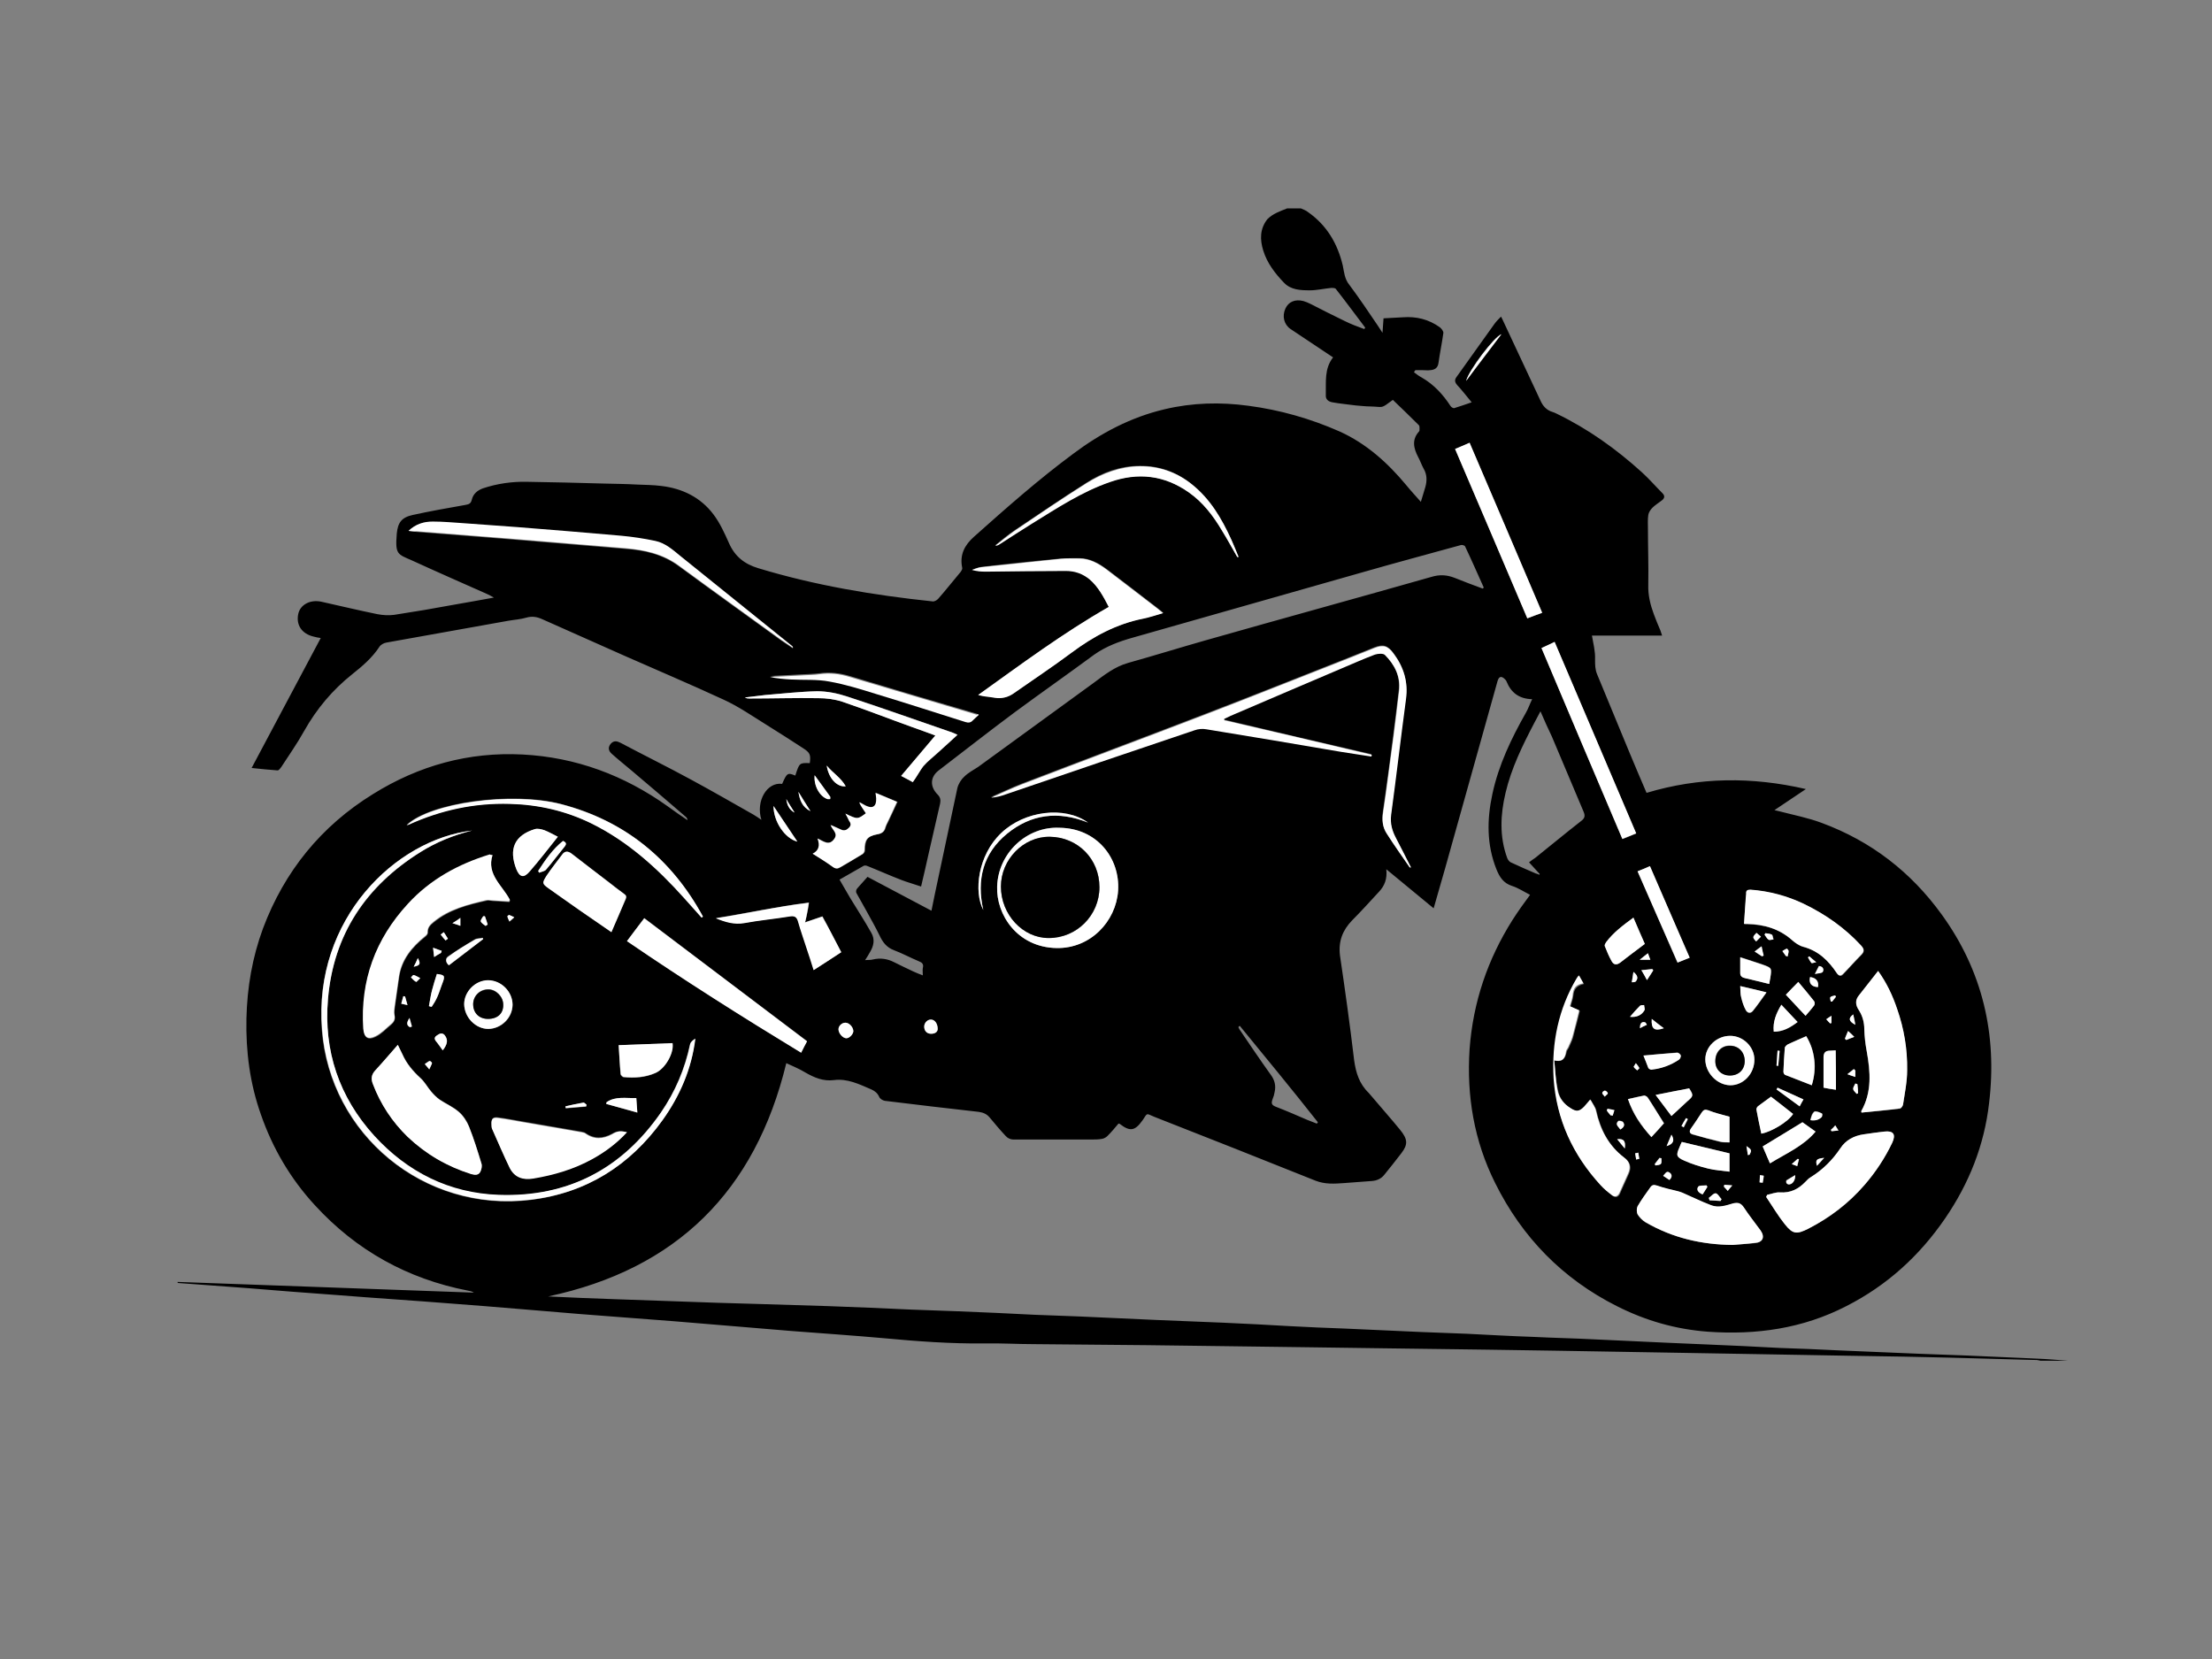 <?xml version="1.0" encoding="utf-8"?>
<!-- Generator: Adobe Illustrator 24.1.1, SVG Export Plug-In . SVG Version: 6.00 Build 0)  -->
<svg version="1.1" id="Capa_1" xmlns="http://www.w3.org/2000/svg" xmlns:xlink="http://www.w3.org/1999/xlink" x="0px" y="0px"
	 viewBox="0 0 640 480" style="enable-background:new 0 0 640 480;" xml:space="preserve">
<rect x="0" y="0" width="640" height="480" fill="#808080" stroke="none"/>
<style type="text/css">
	.st0{fill:#FFFFFF;}
</style>
<g>
	<path d="M372.4,60.3c1.3,0,2.7,0,4,0c0.7,0.3,1.5,0.6,2.1,1.1c5.4,3.8,8.5,9.1,10,15.4c0.4,1.9,0.5,3.9,1.9,5.6
		c2.9,3.9,5.6,7.9,8.3,11.9c0.4,0.6,0.8,1.2,1.3,2c0.1-1.6,0.2-2.8,0.3-4.2c1.9-0.1,3.7-0.2,5.6-0.3c3.9-0.3,7.5,0.6,10.7,2.9
		c0.5,0.4,1.1,1.2,1,1.7c-0.4,2.9-1,5.7-1.4,8.6c-0.2,1.5-1.1,2-2.4,2.1c-0.7,0.1-1.4,0-2.1,0c-0.7,0-1.5,0-2.2,0
		c-0.1,0.2-0.3,0.4-0.4,0.6c0.7,0.5,1.4,1.1,2.2,1.5c3.5,2,6.2,4.9,8.4,8.3c0.2,0.3,0.7,0.6,1,0.6c1.7-0.5,3.3-1.1,5.1-1.7
		c-1.5-1.8-2.8-3.5-4.2-5c-0.7-0.8-0.8-1.5-0.2-2.3c3.7-5.1,7.3-10.3,11-15.4c0.5-0.7,1.2-1.4,1.9-2.1c0.2,0.4,0.3,0.6,0.4,0.8
		c3.7,7.8,7.3,15.7,11,23.5c0.7,1.6,1.8,2.8,3.5,3.3c0.4,0.1,0.8,0.3,1.2,0.5c9.1,4.4,17.2,10.2,24.6,16.9c2.1,1.9,4,4.1,6,6.1
		c0.8,0.8,0.6,1.5-0.2,2.1c-0.9,0.7-1.9,1.3-2.7,2.1c-0.6,0.6-1.1,1.4-1.2,2.1c-0.2,1.3-0.1,2.7-0.1,4c0,5.4,0.2,10.8,0.1,16.2
		c-0.1,3,0.6,5.8,1.6,8.5c0.6,1.6,1.2,3.1,1.9,4.7c0.2,0.5,0.3,1,0.5,1.5c-7,0-13.8,0-20.3,0c0.4,2.3,1,4.6,0.9,6.9
		c0,1.5,0,2.9,0.6,4.3c3.1,7.5,6.2,15,9.3,22.5c1.6,3.9,3.3,7.8,5,11.8c15.3-4.6,30.5-4.7,46.1-1.1c-3,2-6,4-9.1,6.1
		c0.5,0.1,0.9,0.2,1.3,0.3c4.2,1.1,8.4,1.9,12.4,3.4c14.3,5.3,25.8,14.2,34.7,26.5c11.8,16.3,16.1,34.7,13.7,54.6
		c-1.4,12.2-5.8,23.2-12.7,33.3c-7.4,10.8-16.8,19.4-28.6,25.4c-12.6,6.5-26.1,8.4-40.1,7.4c-9.3-0.7-18-3.2-26.3-7.4
		c-15.7-7.9-27.4-19.9-35.2-35.6c-6.1-12.2-8.3-25.2-7.4-38.8c1-13.5,5.2-25.9,12.4-37.3c1.6-2.5,3.3-4.9,5.1-7.3
		c-1.8-0.9-3.4-2-5.3-2.6c-2.4-0.8-3.5-2.5-4.4-4.7c-2.9-7.2-2.8-14.5-1.2-21.9c1.8-8.4,5.5-16.1,9.7-23.5c0.7-1.2,1.1-2.5,1.8-3.9
		c-3.8-0.1-6.1-1.9-7.4-5.1c-0.1-0.3-0.3-0.5-0.5-0.7c-1-1-1.7-0.8-2.1,0.5c-5.1,18.1-10.1,36.2-15.2,54.3
		c-1.1,3.8-2.2,7.6-3.3,11.5c-4.6-3.8-9-7.4-13.7-11.3c0.3,2.8-0.5,4.8-2.1,6.5c-2.6,2.8-5.1,5.6-7.8,8.3c-2.8,2.9-4,6.1-3.5,10.2
		c1.5,10.1,2.9,20.2,4.1,30.3c0.5,3.6,1.5,6.8,4.2,9.4c0.4,0.4,0.8,1,1.2,1.4c2.6,3.1,5.3,6.1,7.9,9.3c2.2,2.7,2.3,4.2,0.4,6.7
		c-1.6,2.1-3.2,4.1-4.9,6.2c-0.9,1.2-2.2,1.8-3.7,1.9c-2.7,0.2-5.3,0.4-8,0.6c-2.8,0.2-5.5,0.4-8.3-0.7
		c-15.5-6.2-31.1-12.4-46.7-18.5c-2.4-1-1.8-1.2-3.3,1c-2.2,3.1-3.6,3.4-6.6,1.1c-0.1-0.1-0.2-0.1-0.4-0.1c-1,1.2-2,2.4-3.2,3.6
		c-0.4,0.4-1,0.7-1.5,0.8c-1.1,0.2-2.2,0.2-3.3,0.2c-7.5,0-14.9,0-22.4,0c-0.8,0-1.7-0.4-2.2-1c-1.6-1.7-3.1-3.5-4.6-5.3
		c-0.8-1-1.8-1.5-3.2-1.7c-9.1-1-18.1-2.1-27.2-3.2c-0.6-0.1-1.4-0.6-1.6-1.1c-0.5-1.1-1.2-1.7-2.3-2.2c-3.5-1.5-6.9-3.2-10.8-2.7
		c-3.1,0.4-5.7-0.7-8.3-2.2c-1.8-1.1-3.8-1.9-5.5-2.7c-9,37.1-31.8,59.6-68.9,67.5c6.5,0.3,12.9,0.6,19.4,0.8
		c5.7,0.2,11.5,0.4,17.2,0.6c8.3,0.3,16.5,0.6,24.8,0.8c6.5,0.2,13.1,0.4,19.6,0.6c8,0.3,15.9,0.6,23.9,1c4.6,0.2,9.2,0.3,13.8,0.5
		c7.3,0.3,14.6,0.6,21.9,1c4.4,0.2,8.9,0.3,13.3,0.5c7.3,0.3,14.6,0.7,21.9,1c6.5,0.3,13.1,0.5,19.6,0.8c6.4,0.3,12.9,0.6,19.3,1
		c5.3,0.3,10.6,0.5,15.9,0.7c7.4,0.3,14.8,0.7,22.2,1c4.3,0.2,8.7,0.3,13,0.5c6.4,0.3,12.8,0.7,19.2,0.9c5.8,0.3,11.6,0.4,17.3,0.7
		c7.2,0.3,14.3,0.7,21.5,1c3.9,0.2,7.7,0.3,11.6,0.5c7,0.3,13.9,0.6,20.9,1c5.6,0.2,11.3,0.4,16.9,0.7c7.9,0.3,15.8,0.7,23.8,1
		c4.5,0.2,9.1,0.3,13.6,0.5c6.7,0.3,13.5,0.6,20.2,0.9c3,0.1,6,0.4,9,0.6c-2.7,0-5.4,0-8,0c-0.3-0.1-0.6-0.1-1-0.2
		c-8.6-0.2-17.1-0.5-25.7-0.7c-8.8-0.2-17.6-0.4-26.4-0.5c-9.5-0.2-19-0.3-28.6-0.5c-7.7-0.1-15.5-0.3-23.2-0.4
		c-5.9-0.1-11.8-0.2-17.6-0.3c-5.9-0.1-11.9-0.2-17.8-0.3c-6.6-0.1-13.2-0.2-19.8-0.3c-10.1-0.1-20.2-0.3-30.3-0.4
		c-7.3-0.1-14.6-0.2-22-0.3c-7.6-0.1-15.1-0.2-22.7-0.3c-7.8-0.1-15.5-0.2-23.3-0.3c-11-0.1-21.9-0.2-32.9-0.3
		c-4.7,0-9.5-0.3-14.2-0.2c-9.7,0.1-19.4-0.6-29-1.5c-8.9-0.8-17.9-1.4-26.9-2.1c-11.2-0.9-22.5-1.9-33.7-2.8
		c-9.1-0.7-18.3-1.4-27.4-2.1c-12.3-1-24.6-2.1-36.8-3c-11.2-0.9-22.4-1.6-33.6-2.5c-8.6-0.6-17.2-1.3-25.8-2
		c-6.8-0.5-13.5-1-20.3-1.5c0-0.1,0-0.2,0-0.3c28.6,1,57.1,2.1,85.7,3.1c-0.6-0.4-1.2-0.5-1.8-0.6c-17.4-3.4-32.2-11.6-44.2-24.7
		c-7-7.6-12.2-16.4-15.6-26.2c-3.2-9-4.4-18.3-4.2-27.8c0.2-9,1.7-17.7,4.8-26.1c6.2-16.5,16.8-29.6,31.9-38.9
		c13.2-8.2,27.6-12.2,43.2-11.4c15.4,0.8,29.4,6,42,15c1.9,1.4,3.8,2.7,5.7,4c0-0.4-0.2-0.7-0.4-0.9c-5.2-4.5-10.5-9-15.7-13.4
		c-1.9-1.6-3.9-3.2-5.8-4.9c-0.9-0.8-1.2-1.8-0.3-2.9c0.9-1,1.8-0.8,2.8-0.3c6.8,3.6,13.7,7,20.5,10.7c6.1,3.3,12,6.7,18,10.1
		c0.7,0.4,1.4,0.9,2.3,1.5c-1.7-5.4,1.6-11,6-10.4c1.4-3.2,1.6-3.3,3.8-2.4c1.2-3.7,1.2-3.7,4.2-3.6c0.3-2.4,0.1-3-1.9-4.3
		c-3.5-2.3-7-4.5-10.5-6.7c-4.2-2.6-8.2-5.4-12.6-7.4c-9.5-4.4-19.2-8.5-28.7-12.7c-7.9-3.5-15.7-7-23.6-10.5c-1.5-0.7-3-1-4.7-0.5
		c-1.7,0.5-3.5,0.6-5.2,0.9c-11.7,2.1-23.4,4.2-35.2,6.3c-0.8,0.1-1.7,0.6-2.1,1.2c-2.1,3.2-4.9,5.6-7.8,7.9
		c-5.8,4.6-10.4,10.1-14,16.5c-2,3.6-4.4,7-6.6,10.4c-0.3,0.4-0.7,1-1.1,1c-2.4-0.2-4.9-0.4-7.5-0.7c6.8-12.7,13.3-25.1,20-37.6
		c-0.7-0.1-1.3-0.2-2-0.4c-3.5-0.8-5.2-3.4-4.5-6.6c0.6-2.7,3.5-4.2,6.7-3.5c5.4,1.2,10.8,2.5,16.2,3.6c1.6,0.3,3.2,0.4,4.8,0.2
		c5.9-0.9,11.8-1.9,17.7-3c3.6-0.6,7.2-1.3,11.2-2c-0.9-0.5-1.4-0.8-1.9-1c-7.2-3.2-14.5-6.4-21.7-9.7c-4.3-1.9-5-1.7-4.5-7.8
		c0.3-3.2,1.4-4.7,4.6-5.4c5-1.1,10.1-2,15.2-2.9c1-0.2,1.6-0.3,1.9-1.5c0.4-1.7,1.6-2.7,3.2-3.3c4.2-1.4,8.5-2,12.8-1.9
		c7.3,0.1,14.6,0.3,21.9,0.5c3.3,0.1,6.7,0.1,10,0.3c2.3,0.1,4.6,0.1,6.9,0.4c6.1,0.7,11.4,3.3,15.1,8.2c1.9,2.5,3.2,5.4,4.5,8.3
		c1.7,3.9,4.5,6.1,8.5,7.3c16.5,5,33.3,7.8,50.4,9.6c0.5,0.1,1.2-0.3,1.6-0.7c2.3-2.6,4.4-5.3,6.6-7.9c0.2-0.3,0.5-0.8,0.4-1.1
		c-0.8-3.8,0.7-6.6,3.4-9c9.3-8.3,18.7-16.6,28.7-24c8-6,16.7-10.6,26.5-12.9c8-1.9,16.1-2.1,24.2-1c9.1,1.2,17.9,3.7,26.3,7.4
		c7.8,3.5,14,9.1,19.4,15.6c1.3,1.6,2.7,3.1,4.2,4.8c0.5-1.6,0.9-2.9,1.3-4.3c0.5-1.8,0.5-3.6-0.5-5.3c-0.6-1.1-1-2.3-1.6-3.4
		c-1.3-2.5-1.9-5,0.3-7.4c0.1-0.1,0.1-0.2,0.1-0.3c0-0.5,0.1-1.2-0.2-1.5c-2.5-2.5-5-4.9-7.5-7.3c-3.7,2.7-2.5,2-6.5,1.9
		c-1.4,0-2.9-0.2-4.3-0.3c-2.2-0.3-4.5-0.5-6.7-0.9c-1.1-0.2-2-0.8-1.9-2.1c0.1-3.7-0.5-7.6,2.1-10.9c-4.1-2.7-8.2-5.5-12.3-8.2
		c-1.9-1.3-2.5-3.7-1.5-5.9c0.9-2,2.8-2.8,5.2-2.2c0.7,0.2,1.4,0.5,2,0.8c3.3,1.7,6.7,3.4,10,5c1.8,0.9,3.7,1.6,5.6,2.3
		c0.1-0.1,0.2-0.2,0.3-0.4c-2.8-3.7-5.6-7.5-8.5-11.2c-0.2-0.3-0.9-0.3-1.3-0.3c-2.1,0.2-4.2,0.7-6.2,0.7c-2.7,0-5.5-0.1-7.5-2.2
		c-2.6-2.7-4.9-5.7-6-9.3c-1-3.2-1-6.3,1.2-9.1C368.3,61.8,370.4,61.1,372.4,60.3z M429,170.3c0.1-0.1,0.2-0.2,0.3-0.3
		c-1.8-4-3.5-7.9-5.4-11.9c-0.1-0.3-0.9-0.5-1.2-0.4c-9.4,2.6-18.8,5.1-28.2,7.8c-22.3,6.3-44.5,12.7-66.8,19
		c-3.9,1.1-7.7,2.5-11.1,4.9c-7.6,5.6-15.3,11-22.9,16.6c-7.4,5.5-14.8,11.3-22.1,16.9c-2.5,1.9-2.6,4.7-0.3,7
		c0.8,0.8,0.9,1.6,0.7,2.6c-1.1,4.8-2.2,9.6-3.3,14.4c-0.7,3.1-1.4,6.3-2.2,9.6c-2-0.7-3.9-1.2-5.7-1.9c-3.4-1.3-6.7-2.8-10-4.1
		c-0.3-0.1-0.7-0.1-0.9,0c-2.3,1.3-4.5,2.6-7,4c1.1,2,2.2,3.7,3.2,5.5c2,3.3,4.1,6.5,6,9.9c1.1,1.9,0.7,3.8-0.4,5.6
		c-0.4,0.7-0.8,1.4-1.4,2.3c0.9-0.1,1.6,0,2.3-0.2c2.1-0.5,4.2-0.2,6.1,0.8c1.8,0.9,3.7,1.8,5.6,2.7c0.8,0.4,1.7,0.7,2.7,1.1
		c0-0.9-0.1-1.5,0-2.1c0.3-1.2-0.2-1.6-1.2-2c-2.4-1-4.8-2.3-7.2-3.2c-2.1-0.8-3.2-2.3-4.1-4.2c-1.2-2.5-2.6-4.9-3.9-7.3
		c-0.9-1.7-1.9-3.3-2.8-5c-0.2-0.3-0.1-0.9,0.1-1.2c0.9-1.1,2-2.2,3.1-3.5c6.1,3.2,12.2,6.5,18.5,9.8c0.4-1.9,0.7-3.4,1-4.9
		c2.2-10.2,4.3-20.4,6.5-30.6c0.3-1.2,1.1-2.5,2-3.3c1.1-1.1,2.6-1.9,4-2.8c11.1-8.1,22.3-16.2,33.4-24.3c3.1-2.3,6.1-4.7,10-5.8
		c7.5-2.1,14.9-4.4,22.3-6.5c21.8-6.2,43.7-12.2,65.5-18.4c2.3-0.7,4.4-0.6,6.7,0.3C423.6,168.3,426.3,169.3,429,170.3z
		 M445.7,205.8c-0.7,1.4-1.3,2.4-1.8,3.4c-3.4,6.5-6.6,13-8.3,20.2c-1.5,6.3-1.8,12.7,0.5,18.9c0.2,0.5,0.6,1,1,1.2
		c2.4,1.1,4.8,2.2,7.2,3.2c0.3,0.1,0.7,0.2,1.1,0.4c0-0.1,0.1-0.2,0.1-0.2c-0.9-1-1.8-2-3.1-3.4c0.6-0.5,1.2-0.9,1.8-1.3
		c4.4-3.5,8.7-7.1,13.2-10.6c1.1-0.8,1.3-1.5,0.8-2.7c-3.1-7.3-6.1-14.5-9.2-21.8C447.9,210.8,446.8,208.4,445.7,205.8z
		 M142.5,247.4c-0.5,0-0.6-0.1-0.7,0c-9.1,2.8-17.1,7.2-23.7,14.3c-9.5,10.2-13.8,22.2-12.9,36.1c0.2,2.5,1.3,3.3,3.5,2.2
		c1.7-0.8,3-2.3,4.5-3.5c0.8-0.7,1.3-1.5,1-2.7c-0.2-0.8,0-1.7,0.1-2.6c0.4-2.8,0.8-5.6,1.2-8.4c0.7-5,3.7-8.7,7.5-11.7
		c0.4-0.3,0.8-0.8,0.8-1.1c-0.1-1.5,0.7-2.3,1.7-3.1c4.5-3.7,9.9-5.1,15.4-6.3c0.5-0.1,1.1,0,1.7,0.1c1.6,0.1,3.2,0.2,4.8,0.3
		c0.1-0.2,0.1-0.3,0.2-0.5C145.3,256.2,140.7,253,142.5,247.4z M115.1,302.3c-2.2,2.5-4.3,5-6.5,7.3c-1.2,1.3-1.3,2.5-0.7,4
		c2.2,5.8,5.5,10.9,10,15.2c5.2,5.1,11.4,8.6,18.4,10.8c1,0.3,2,0.4,2.6-0.5c0.4-0.7,0.7-1.7,0.4-2.5c-1.1-3.6-2.2-7.2-3.6-10.7
		c-0.6-1.6-1.7-3.2-3-4.3c-1.6-1.4-3.7-2.3-5.5-3.5c-0.9-0.6-1.7-1.5-2.5-2.4c-1-1.2-1.8-2.7-3-3.8c-2.2-2-4.1-4.3-5.3-7
		C116,304.1,115.6,303.3,115.1,302.3z M407.9,251c0.1,0,0.2-0.1,0.3-0.1c-1.5-2.9-2.9-5.8-4.4-8.6c-1.1-2.1-1.8-4.3-1.4-6.7
		c1.5-11.2,2.7-22.4,4.3-33.5c0.7-5-0.6-9.3-3.6-13.2c-1.6-2.2-2.9-2.6-5.5-1.6c-2.5,1-5,2-7.5,3c-13.7,5.4-27.5,10.9-41.3,16.2
		c-17.7,6.8-35.4,13.4-53.1,20.2c-3.1,1.2-6,2.6-9,3.9c1.5-0.1,2.9-0.5,4.3-1c18.2-6.2,36.3-12.3,54.5-18.5c1-0.3,2.3-0.5,3.4-0.3
		c12.9,2.1,25.8,4.3,38.8,6.5c3,0.5,6,0.9,9,1.4c0-0.2,0.1-0.3,0.1-0.5c-14.2-3.3-28.5-6.6-42.7-10c0-0.1,0-0.3,0-0.4
		c0.6-0.3,1.3-0.6,1.9-0.9c10.8-4.6,21.6-9.2,32.3-13.8c3.1-1.3,6.2-2.7,9.4-3.9c0.9-0.3,2.4-0.4,2.9,0.1c2.8,2.9,4.6,6.2,4.1,10.4
		c-0.5,4.4-1.1,8.7-1.6,13.1c-1,7.3-1.9,14.7-3,22c-0.3,2.3-0.1,4.4,1.1,6.3C403.4,244.6,405.7,247.8,407.9,251z M320.8,175.6
		c-13.3,7.6-25.4,16.7-37.7,25.4c1.7,0.4,3.2,0.5,4.8,0.8c2.1,0.3,3.8-0.1,5.5-1.3c5.6-4,11.3-7.7,16.8-11.8
		c6.3-4.7,13-8.2,20.7-9.8c1.8-0.4,3.6-1,5.7-1.6c-0.7-0.6-1.1-0.9-1.6-1.3c-4.8-3.7-9.7-7.5-14.6-11.2c-2.4-1.8-5-3.3-8.1-3.3
		c-1.8,0-3.5,0-5.3,0.1c-7.7,0.7-15.3,1.5-22.9,2.4c-1,0.1-1.9,0.5-2.8,0.8c1.4,0.4,2.7,0.5,4,0.5c7.7,0,15.5-0.1,23.2-0.2
		c2.5,0,4.8,0.7,6.8,2.4C317.7,169.8,319.3,172.7,320.8,175.6z M511.3,345.7c-0.1,0.2-0.2,0.4-0.3,0.6c1.8,2.6,3.4,5.4,5.4,7.9
		c2.3,2.9,3.4,3,6.8,1.3c6.3-3.2,11.7-7.3,16.3-12.7c3.2-3.7,5.9-7.8,8-12.2c1.1-2.4,0.4-3.5-2.3-3.2c-2,0.2-4,0.6-6,0.8
		c-2.8,0.4-5.2,1.7-6.7,4c-2.3,3.5-5.1,6.3-8.6,8.4c-0.6,0.4-1.1,0.9-1.6,1.4c-2,2-4.3,3.2-7.3,3
		C513.8,344.9,512.5,345.4,511.3,345.7z M538.6,321.9c3.7-0.3,7.4-0.7,11.1-1.1c0.3,0,0.8-0.7,0.9-1.1c0.5-3.3,1.2-6.7,1.2-10
		c0.1-6-0.9-12-2.9-17.7c-1.3-3.8-3-7.4-5.5-11c-1.9,2.4-3.7,4.7-5.5,7c-1.1,1.4-1.1,2.8-0.1,4.3c1.1,1.7,1.6,3.5,1.6,5.6
		c0,2.1,0.3,4.2,0.7,6.3c1,6,1.5,11.8-1.6,17.4C538.5,321.5,538.5,321.5,538.6,321.9z M181.4,327.6c-1.9-0.5-2.9-0.4-4.3,0.4
		c-2.6,1.4-5.1,1.6-7.7-0.2c-0.3-0.2-0.8-0.3-1.2-0.4c-5.6-1-11.2-1.9-16.8-2.9c-2.4-0.4-4.8-0.9-7.2-1.2c-1.6-0.2-2.1,0.3-2,1.9
		c0,0.4,0.1,0.9,0.2,1.3c1.7,3.8,3.3,7.6,5.1,11.3c1.4,2.7,3.8,3.5,6.8,3c6-1,11.8-2.7,17.2-5.7
		C175.1,333.3,178.4,330.9,181.4,327.6z M136.6,240.3c-22.1,2.6-46,25.6-43.5,57.7c2.3,30.2,29.5,53,60.4,49.2
		c16.1-2,28.7-10,38.1-23c5.1-7.1,8.5-14.9,9.5-23.6c-0.7,0.4-1.3,1-1.5,1.6c-1.5,7.1-4.3,13.7-8.4,19.7
		c-11.4,16.4-27.1,24.6-47,23.9c-14.3-0.5-26.4-6.5-36-17.1C98.1,317.4,93.6,304,94.9,289c1.6-18.7,11.1-32.6,26.8-42.5
		C126.4,243.6,131.4,241.6,136.6,240.3z M501.3,360.2c2.1-0.2,4.3-0.3,6.4-0.5c2.3-0.2,3.1-1.7,1.7-3.6c-1.6-2.2-3.3-4.4-4.8-6.6
		c-0.9-1.3-1.8-1.6-3.3-1.2c-2,0.6-4.1,1.3-6.2,0.5c-2.9-1.1-5.7-2.4-8.5-3.7c-0.3-0.1-0.6-0.2-0.9-0.3c-2.1-0.6-4.2-1-6.3-1.7
		c-0.9-0.3-1.4-0.2-1.9,0.5c-1.2,1.8-2.6,3.6-3.7,5.5c-0.3,0.6-0.3,1.7,0,2.3c0.5,0.9,1.4,1.7,2.3,2.3
		C483.9,358.1,492.3,360.1,501.3,360.2z M504.6,267.3c0.4,0,0.7,0.1,0.9,0.1c4.9,0.1,9.3,1.3,13.1,4.7c0.9,0.8,2,1.6,3.2,1.9
		c4.4,1.1,7.3,4,9.7,7.6c0.7,1,1.2,1,1.9,0.2c1.7-1.8,3.4-3.7,5.2-5.5c1-1,0.8-1.8-0.1-2.7c-4.7-5.1-10.3-9-16.5-12
		c-4.9-2.3-10-3.7-15.4-4.1c-0.9-0.1-1.4,0.2-1.3,1.2c0,0.4,0,0.8-0.1,1.1C504.9,262.2,504.8,264.7,504.6,267.3z M181.4,272.3
		c16.6,11.2,33.3,21.9,50.4,32.2c0.6-1.2,1.1-2.2,1.7-3.3c-15.7-11.8-31.3-23.6-47.1-35.6C184.6,268,183.1,270,181.4,272.3z
		 M449.7,306.8c2.6,0.7,3.2-0.8,3.6-2.5c0.1-0.4,0.4-0.7,0.6-1.1c0.4-1,0.9-1.9,1.2-2.9c0.7-2.6,1.4-5.3,2-7.8
		c-0.9-0.4-2-0.9-2.7-1.2c0.3-1.3,0.7-2.2,0.8-3.1c0.2-2.1,1-3,3.1-3.5c-0.4-0.7-0.9-1.4-1.3-2.3c-0.3,0.4-0.5,0.6-0.6,0.8
		c-5.4,8.9-7.4,18.7-6.7,29c0.7,11.9,5.5,22.1,13.6,30.9c1,1.1,2.2,2,3.3,2.9c0.8,0.6,1.6,0.4,2.1-0.6c0.8-1.9,1.7-3.8,2.6-5.8
		c0.8-1.8,0.4-3.4-1.2-4.5c-4.6-3.5-7-8.2-8.2-13.7c-0.2-1-0.9-1.8-1.6-3.1c-0.8,1-1.3,1.6-1.8,2.1c-1.4,1.4-2.2,1.5-3.9,0.4
		c-2-1.3-3.4-3-3.8-5.3C450.1,312.6,450,309.8,449.7,306.8z M118.2,153.6c1,0.1,1.6,0.2,2.3,0.3c8.9,0.7,17.8,1.4,26.7,2.1
		c11.2,0.9,22.4,1.9,33.7,2.8c5.6,0.4,10.9,1.6,15.6,5.1c9.8,7.2,19.7,14.3,29.5,21.4c1.1,0.8,2.3,1.5,3.4,2.3
		c0.1-0.3,0-0.4-0.1-0.4c-10.8-8.7-21.6-17.4-32.4-26.1c-2.2-1.8-4.4-3.8-7.3-4.4c-3.3-0.7-6.6-1.2-9.9-1.5
		c-10-0.9-20.1-1.7-30.1-2.5c-5-0.4-10.1-0.8-15.1-1.1c-3.1-0.2-6.2-0.4-9.3-0.5C122.7,150.9,120.3,151.6,118.2,153.6z M306.5,239.5
		c-9.4-0.5-17.7,7.3-18,17c-0.3,8,5.8,17.6,17.2,17.8c9.8,0.1,17.2-7.7,17.8-16.6C324.1,248.4,317.4,239.6,306.5,239.5z
		 M176.9,269.7c1.4-3.3,2.8-6.4,4.2-9.6c0.3-0.7,0.1-1.1-0.5-1.5c-1.4-1-2.8-2.1-4.2-3.2c-3.6-2.7-7.2-5.5-10.8-8.3
		c-1-0.8-2-1.1-2.9,0.2c-1.5,2.1-3.1,4-4.5,6.1c-1.3,2-1.3,2.2,0.7,3.7C164.7,261.3,170.6,265.4,176.9,269.7z M446,187.5
		c7.8,18.5,15.6,36.8,23.4,55.3c1.4-0.5,2.6-1.1,4-1.6c-7.9-18.6-15.7-37-23.6-55.4C448.4,186.4,447.2,187,446,187.5z M421,129.9
		c7,16.3,13.9,32.6,20.9,49c1.5-0.5,2.9-1.1,4.3-1.6c-7-16.5-14-32.8-21-49.2C423.7,128.7,422.5,129.3,421,129.9z M244.6,235.4
		c0.5,0.9,0.8,1.5,1.2,2c0.4,0.7,0.8,1.4,0,2.1c-0.7,0.7-1.4,1-2.4,0.5c-0.9-0.4-1.8-0.8-2.9-1.3c0.6,1.5,2.4,2.5,1,4.1
		c-1.5,1.9-3,0.7-4.8-0.2c0.8,2,0.4,3.5-1.4,4.4c2,1.3,4,2.5,5.8,3.8c0.8,0.6,1.4,0.6,2.2,0.1c2.1-1.3,4.3-2.5,6.4-3.8
		c0.3-0.2,0.6-0.7,0.6-1.1c0-3,0.7-4.1,3.6-4.6c1.3-0.2,2.1-0.8,2.4-2c0.1-0.5,0.4-1.1,0.7-1.6c0.9-1.9,1.8-3.8,2.7-5.8
		c-2.1-0.9-4.1-1.7-6.2-2.6c0.1,0.7,0.1,1.1,0.2,1.6c0.1,2.3-1.1,3.1-3.1,2.1c-0.6-0.3-1.2-0.7-1.8-1c0.2,0.7,0.5,1.2,0.9,1.7
		c0.3,0.5,0.7,1,1,1.5C248.1,237.1,248.1,237.1,244.6,235.4z M203,265.5c0.1-0.1,0.2-0.2,0.3-0.4c-9.1-16.6-22.6-27.7-41-32.5
		c-14.3-3.7-38-0.4-44.7,6.1c0.3-0.1,0.5-0.1,0.6-0.2c9.3-4.2,19-6.3,29.2-6c8.3,0.2,16.1,2,23.5,5.6c10.6,5.2,19.2,13,27,21.7
		C199.7,261.8,201.4,263.7,203,265.5z M243.4,275.5c-1.9-3.6-3.6-7-5.4-10.4c-1.7,0.6-3.2,1.1-5,1.7c0.2-1.2,0.4-1.9,0.6-2.7
		c0.2-0.8,0.3-1.7,0.5-3c-9.2,1.2-18,3.1-26.9,4.5c2.7,1.1,5.3,1.9,8.2,1.4c4.3-0.8,8.7-1.2,13-1.9c1.4-0.2,2.1,0.1,2.6,1.5
		c0.7,2.5,1.6,5,2.4,7.5c0.7,2.1,1.4,4.2,2.1,6.5C238.2,278.9,240.7,277.2,243.4,275.5z M264.1,226.3c1.1-1.7,2-3.3,3.1-4.6
		c1.3-1.5,2.9-2.7,4.3-4c1.8-1.7,3.6-3.3,5.6-5.1c-0.9-0.4-1.5-0.7-2.2-0.9c-9.9-3.4-19.8-7-29.8-10.2c-2.7-0.9-5.7-1.5-8.6-1.5
		c-5,0.1-10.1,0.7-15.1,1.1c-1.9,0.2-3.9,0.5-5.8,0.7c0.5,0.3,0.9,0.3,1.3,0.3c6.6,0,13.3-0.2,19.9-0.1c2.3,0,4.7,0.3,6.9,1
		c6.7,2.3,13.4,4.8,20.1,7.3c2.3,0.9,4.7,1.7,6.9,2.5c-3.3,3.9-6.5,7.7-9.9,11.7C262.2,225.3,263.2,225.8,264.1,226.3z M358,161.2
		c0.1,0,0.2-0.1,0.3-0.1c-0.7-1.7-1.3-3.3-2.1-5c-2.7-6.1-6.1-11.8-11.5-16.1c-4.4-3.5-9.4-5.3-15-5.2c-5.6,0-10.8,1.9-15.4,4.9
		c-7,4.4-13.8,9.1-20.7,13.7c-2,1.3-3.8,2.9-5.7,4.4c0.5,0,0.9-0.1,1.2-0.4c3.1-2,6.3-4.1,9.4-6c7.2-4.5,14.4-9.1,22.5-12
		c8.2-2.8,15.8-2,22.9,3c4.1,2.9,7,6.7,9.5,10.9C355.1,156,356.5,158.6,358,161.2z M283.2,206.8c-0.4-0.1-0.5-0.2-0.6-0.3
		c-12.2-3.6-24.5-7.2-36.7-10.9c-2.9-0.9-5.9-1.2-8.9-0.8c-1.5,0.2-3,0.2-4.6,0.3c-3.2,0.2-6.4,0.3-9.6,0.5c2,0.4,4,0.6,6.1,0.7
		c3.7,0.2,7.5,0,11.1,0.6c4.6,0.8,9.1,2.3,13.5,3.6c8.6,2.6,17.2,5.4,25.8,8.1c0.9,0.3,1.5,0.2,2.2-0.5
		C282,207.8,282.5,207.4,283.2,206.8z M179,302.4c0.2,3,0.3,5.7,0.5,8.4c0,0.3,0.6,0.9,0.9,0.9c3.2,0.3,6.3,0.1,9.2-1.2
		c2.8-1.3,5.4-5.8,4.9-8.6C189.6,302,184.4,302.2,179,302.4z M473.8,252.1c3.9,8.9,7.7,17.6,11.5,26.4c1.2-0.5,2.3-0.9,3.5-1.4
		c-3.8-8.9-7.6-17.7-11.5-26.5C476.1,251.2,475,251.6,473.8,252.1z M161.4,242.1c-1.4-0.7-2.6-1.4-3.9-1.9c-0.9-0.3-2-0.5-2.8-0.3
		c-5.8,1.8-7.6,5.7-5.3,11.6c0.9,2.3,2.1,2.5,3.8,0.7C156,249,158.6,245.6,161.4,242.1z M500.6,299.7c-3.9,0-7.2,3.1-7.2,6.8
		c0,3.9,3.4,7.5,7.2,7.5c3.8,0.1,7-3.3,7-7.4C507.6,302.9,504.4,299.7,500.6,299.7z M358.7,296.8c-0.1,0.1-0.3,0.2-0.4,0.4
		c0.1,0.2,0.2,0.4,0.3,0.6c3,4.4,6,8.9,9.1,13.2c1.1,1.5,1.5,3.1,1.1,4.9c-0.1,0.7-0.3,1.4-0.6,2.1c-0.4,1.1-0.4,1.7,0.9,2.2
		c3.1,1.2,6.1,2.5,9.1,3.8c0.9,0.4,1.9,0.7,2.8,1.1c0.1-0.1,0.2-0.2,0.3-0.4C373.9,315.3,366.3,306.1,358.7,296.8z M522.6,299.8
		c-1.8,0.8-3.5,1.5-5.2,2.3c-0.4,0.2-1,0.7-1,1.1c-0.2,2.3-0.3,4.6-0.4,6.9c0,0.3,0.3,0.8,0.5,0.9c2.5,1,5.1,2,7.7,3
		C525.8,309.1,525.2,304,522.6,299.8z M141.3,297.7c3.8,0,7-3.2,7-6.9c0-3.9-3.3-7.2-7.1-7.1c-3.6,0-6.9,3.3-6.9,6.9
		C134.3,294.3,137.6,297.7,141.3,297.7z M472.6,265.5c-3,2.2-5.8,4.3-7.9,7.1c-0.2,0.3-0.5,0.8-0.4,1.1c0.6,1.5,1.2,3,2,4.4
		c0.6,1,1.4,1.2,2.5,0.4c2.2-1.8,4.6-3.5,7.1-5.4C474.9,270.8,473.8,268.3,472.6,265.5z M486.6,330.4c-0.1,0.3-0.4,1-0.7,1.6
		c-1,2.2-0.9,2.8,1.4,3.8c2.2,1,4.6,1.7,6.9,2.3c2.1,0.5,4.2,0.6,6.2,0.9c0-2.1,0-3.9,0-5.3C495.7,332.6,491.3,331.5,486.6,330.4z
		 M500.4,323.1c-2.1-0.6-4.2-1.1-6.2-1.8c-0.9-0.3-1.3-0.1-1.8,0.6c-1,1.6-2.1,3.1-3.1,4.6c-0.6,0.9-0.5,1.5,0.5,1.8
		c2.6,0.7,5.2,1.4,7.9,2.1c0.8,0.2,1.7,0.1,2.7,0.2C500.4,327.9,500.4,325.6,500.4,323.1z M521.5,324.7c-3.8,2.3-7.5,4.6-11.5,7
		c0.6,1.3,1.3,3.1,2.1,4.9c4.8-2.9,9.7-5,13.2-9.2C523.9,326.4,522.6,325.5,521.5,324.7z M512.4,317.3c-1.3,1-2.6,1.8-3.8,2.8
		c-0.3,0.2-0.5,0.7-0.4,1c0.4,2.3,1,4.6,1.4,6.9c2.9-0.5,7.7-3.5,9.2-5.7C516.7,320.7,514.6,319,512.4,317.3z M477.8,329
		c1.3-1.4,2.5-2.7,3.7-4c-1.5-2.3-3-4.8-4.6-7.3c-0.2-0.4-0.8-0.7-1.2-0.7c-1.5,0.2-3,0.6-4.6,1C472.4,322.4,474.8,325.8,477.8,329z
		 M511.9,284.7c0.1-0.7,0.2-1.2,0.3-1.8c0.5-2.9,0.5-2.9-2.3-3.9c-2-0.7-4-1.3-6.4-2.1c0,1.7,0,3.2,0,4.6c0,0.8,0.5,1.3,1.3,1.4
		C507.1,283.5,509.4,284.1,511.9,284.7z M314.8,238c-6.8-4.9-18.4-3.4-25.1,3c-6.8,6.5-8,17-5.2,22.3c-2-8.7-0.1-16.4,6.9-22.1
		C298.2,235.6,306.1,234.5,314.8,238z M483.6,322.9c1.8-1.6,3.2-2.9,4.6-4.2c1.8-1.6,1.9-1.8,0.6-3.8c-3.1,0.6-6.3,1.2-9.7,1.9
		C480.6,318.9,482.1,320.9,483.6,322.9z M531.2,315.3c0-3.9,0-7.6,0-11.4c-0.7,0.1-1.2,0.1-1.7,0.1c-1.3,0-1.8,0.7-1.8,1.9
		c0,2.9,0,5.7,0,8.8C528.5,314.9,529.8,315.1,531.2,315.3z M516.7,287.8c1.9,2.1,3.7,4,5.7,6.1c0.9-1.1,1.8-2,2.5-3
		c0.2-0.3,0.2-1,0-1.2c-1.4-1.8-3-3.6-4.6-5.6C519.1,285.4,518,286.6,516.7,287.8z M475.5,305.4c0.6,1.5,1,2.5,1.4,3.5
		c0.1,0.3,0.6,0.5,0.9,0.5c2.9-0.3,5.6-1.2,8-2.9c0.3-0.2,0.6-0.9,0.5-1.2c-0.1-0.3-0.7-0.8-1-0.8
		C482.1,304.8,479,305.1,475.5,305.4z M503.5,285.3c0.1,1.4,0.1,2.4,0.3,3.4c0.3,1.2,0.7,2.5,1.3,3.6c0.5,0.9,1.4,1.1,2.1,0.2
		c1.3-1.6,2.5-3.3,3.9-5.3C508.3,286.4,506,285.9,503.5,285.3z M515.4,290.7c-1.5,2.5-2.5,4.9-2.2,7.8c2.7,0,4.8-1.1,6.9-2.8
		C518.5,294,517,292.5,515.4,290.7z M184.1,317.7c-3,0.1-6-0.6-8.6,1.2c0,0.2-0.1,0.4-0.1,0.5c2.9,0.8,5.9,1.6,9,2.5
		C184.3,320.3,184.2,319.1,184.1,317.7z M139.8,271.7c-0.1-0.1-0.1-0.3-0.2-0.4c-0.8,0.2-1.7,0.1-2.3,0.5c-2.6,1.6-5.2,3.2-7.7,4.9
		c-0.9,0.6-0.7,1.8,0.2,2.5C133.3,276.8,136.5,274.3,139.8,271.7z M155.7,252c0.1,0.2,0.2,0.3,0.3,0.5c0.7-0.3,1.6-0.4,2-0.9
		c1.9-2.2,3.6-4.5,5.4-6.7c0.6-0.7,0.4-1.1-0.5-1.6C159.9,245.7,157.7,248.8,155.7,252z M124.1,291.1c0.3,0.1,0.5,0.2,0.8,0.2
		c0.5-0.9,1.1-1.8,1.6-2.8c0.6-1.3,0.9-2.7,1.5-4c0.9-2.2,0.7-2.5-1.6-2.7c-0.5,1.6-1,3.1-1.4,4.7
		C124.6,288,124.4,289.6,124.1,291.1z M230.7,243.5c-2.3-3.4-4.6-6.9-6.9-10.3C223.8,237.8,227.1,242.6,230.7,243.5z M246.9,298.3
		c0-1.1-1.2-2.4-2.3-2.4c-1,0-2,0.9-2,1.9c0,1.2,1.2,2.6,2.3,2.6C245.8,300.3,246.9,299.2,246.9,298.3z M424.2,110.2
		c3.3-4.4,6.7-8.8,10.2-13.5C432.3,97.4,424.9,107.1,424.2,110.2z M271.3,297.7c0-1.6-0.9-2.7-1.9-2.7c-1,0-1.9,0.9-2,2
		c0,1.3,0.8,2.1,2,2.1C270.7,299.1,271.3,298.5,271.3,297.7z M235.7,224.3c-0.3,3.1,1.5,6.1,3.7,6.9c0.2,0.1,0.5,0,0.8,0
		c0-0.3,0.1-0.6,0-0.7C238.8,228.5,237.3,226.5,235.7,224.3z M514.3,314.7c-0.1,0.2-0.2,0.3-0.3,0.5c2.2,1.6,4.4,3.2,6.7,4.9
		c0.4-0.8,0.7-1.3,1.1-2C519.2,316.9,516.7,315.8,514.3,314.7z M239.2,221.5c0.5,3.6,3,6.3,5.5,6C243.3,225,240.9,223.6,239.2,221.5
		z M128.1,303.9c1.4-1.8,1.6-3,0.7-4.2c-0.6-0.9-1.4-0.8-2.1-0.3c-0.7,0.4-1.3,0.9-0.6,1.8C126.7,302,127.3,302.9,128.1,303.9z
		 M471.6,294.2c2,0.2,3.3-0.5,4.2-1.9c0.2-0.4-0.1-1-0.1-1.5c-0.4,0.1-1,0-1.2,0.2C473.5,292,472.6,293.1,471.6,294.2z M523.8,324.1
		c1.3,0.2,2.4-0.1,3.2-1c0.2-0.2,0.2-1,0.1-1c-0.6-0.3-1.3-0.6-2-0.6c-0.3,0-0.7,0.6-0.9,1C524,323,523.9,323.6,523.8,324.1z
		 M163.6,320.1c0,0.2,0.1,0.4,0.1,0.6c2-0.2,3.9-0.3,5.9-0.5c0-0.2,0.1-0.3,0.1-0.5c-0.3-0.2-0.6-0.7-0.9-0.6
		C167.1,319.3,165.3,319.7,163.6,320.1z M481.4,297.5c-1.2-0.9-2.3-1.7-3.5-2.7C477.7,297.8,478.7,298.5,481.4,297.5z M494.4,346.6
		c0.1,0.2,0.1,0.4,0.2,0.6c1.1,0.1,2.2,0.2,3.2,0.2c0.1-0.2,0.2-0.3,0.3-0.5c-0.6-0.6-1.1-1.6-1.7-1.7
		C495.8,345.2,495.1,346.1,494.4,346.6z M474.9,280.7c0.6,1,1,1.7,1.7,2.8c0.8-1.2,1.3-2,1.8-2.8c-0.1-0.1-0.2-0.2-0.3-0.4
		C477.1,280.5,476.2,280.5,474.9,280.7z M526,285.6c0.3-1.7-0.5-2.7-2.3-2.9C523.3,284.5,524.1,285.5,526,285.6z M494,343.4
		c-0.1-0.2-0.2-0.3-0.2-0.5c-0.8,0.1-2.1,0-2.4,0.4c-0.6,0.9,0.1,1.7,1.3,2.2C493.1,344.8,493.5,344.1,494,343.4z M519.4,340
		c-1,0.6-1.8,1-2.5,1.4c-0.2,0.1-0.2,0.6-0.1,0.8c0.1,0.2,0.4,0.4,0.6,0.4C518.5,342.8,519.5,341.6,519.4,340z M231,229.1
		c0.4,2.5,1.1,4.4,3.5,5.6C233.3,232.8,232.2,231,231,229.1z M468.8,326.8c1-0.6,1.4-1.3,0.8-2.2c-0.2-0.3-1.2-0.5-1.4-0.3
		C467.2,325.3,468.3,325.9,468.8,326.8z M510.8,270c-0.1,0.1-0.2,0.3-0.2,0.4c0.4,0.5,0.7,1.1,1.2,1.5c0.3,0.2,0.9,0,1.4-0.1
		c-0.2-0.5-0.2-1.2-0.5-1.4C512.1,270.2,511.4,270.2,510.8,270z M127.6,275.7c0.1-0.2,0.1-0.4,0.2-0.6c-0.7-0.3-1.5-0.5-2.5-0.9
		c0.1,1,0.2,1.7,0.3,2.7C126.4,276.4,127,276,127.6,275.7z M483.6,328.3c-0.5,1.1-0.9,2.2-1.4,3.3
		C484.2,331,484.6,329.9,483.6,328.3z M472.6,281.2c-0.2,1.2-0.3,2.1-0.4,3c0.4-0.1,0.9,0,1.1-0.2
		C473.9,283.1,473.9,282.3,472.6,281.2z M509.8,276.7c0.1-0.1,0.3-0.2,0.4-0.2c-0.2-0.8-0.3-1.6-0.6-2.7c-0.8,0.6-1.3,1-2,1.5
		C508.5,275.9,509.1,276.3,509.8,276.7z M467.9,329.6c0.7,0.8,1.3,1.6,2.2,2.7C470.4,330.1,469.8,329.4,467.9,329.6z M483,341.4
		c0.8-0.8,0.8-1.6,0.1-2.1c-1-0.7-1.3,0.3-1.9,0.9C481.9,340.6,482.4,341,483,341.4z M509.5,271c-0.6-0.5-0.9-0.8-1.3-1.1
		c-0.3,0.4-0.9,0.8-0.9,1.3c0,0.4,0.5,0.8,0.8,1.2C508.5,272,508.9,271.6,509.5,271z M140.5,267.9c0.2-0.1,0.4-0.3,0.6-0.4
		c-0.3-0.8-0.6-1.6-0.8-2.4c-0.2,0-0.3,0-0.5,0c-0.3,0.5-0.8,1.1-0.7,1.5C139.3,267.1,140,267.5,140.5,267.9z M536.8,309.7
		c-0.1-0.1-0.3-0.3-0.4-0.4c-0.6,0.5-1.3,1-1.9,1.5c0.7,0.2,1.4,0.5,2.3,0.8C536.8,310.7,536.8,310.2,536.8,309.7z M533.8,300.5
		c0.1,0.1,0.3,0.3,0.4,0.4c0.7-0.3,1.4-0.5,2.3-0.9c-0.7-0.7-1.1-1.1-1.8-1.7C534.3,299.2,534,299.9,533.8,300.5z M121.6,283
		c-0.8-0.4-1.3-0.8-1.9-0.9c-0.2,0-0.5,0.5-0.8,0.7c0.5,0.4,1,0.9,1.5,1.3C120.6,284.2,121.1,283.6,121.6,283z M117.2,288.3
		c-0.2,0-0.3,0-0.5-0.1c-0.2,0.7-0.4,1.5-0.6,2.2c0.5,0.1,1,0.2,1.8,0.4C117.6,289.7,117.4,289,117.2,288.3z M509.1,342.1
		c0.3,0,0.6,0.1,0.9,0.1c0.1-0.7,0.2-1.4,0.3-2c0,0-0.7-0.1-1.1-0.2C509.2,340.7,509.2,341.4,509.1,342.1z M537.4,313.7
		c-0.2-0.1-0.4-0.1-0.6-0.2c-0.2,0.5-0.7,1.1-0.6,1.6c0.1,0.5,0.7,0.9,1,1.4c0.1-0.1,0.3-0.1,0.4-0.2
		C537.6,315.4,537.5,314.5,537.4,313.7z M474.4,277.7c1.2,0,2.1,0,3.1,0c-0.3-0.7-0.5-1.2-0.7-1.9
		C476,276.4,475.4,276.9,474.4,277.7z M466,322.7c0.2,0,0.4,0.1,0.6,0.1c0.2-0.5,0.3-1.1,0.5-1.6c-0.7-0.1-1.4-0.2-2-0.4
		c-0.1,0.2-0.1,0.3-0.2,0.5C465.2,321.8,465.6,322.2,466,322.7z M124.2,309.4c0.4-0.9,0.7-1.4,0.8-1.9c0-0.1-0.5-0.6-0.7-0.6
		c-0.5,0.2-0.9,0.6-1.4,0.9C123.4,308.4,123.6,308.7,124.2,309.4z M536.2,293.5c-1.5,1.1-1.3,2,0.6,3
		C536.7,295.4,536.5,294.6,536.2,293.5z M516.7,276.6c0.2,0,0.3,0.1,0.5,0.1c0.1-0.5,0.3-1,0.3-1.6c0-0.2-0.4-0.7-0.5-0.7
		c-0.4,0.2-0.8,0.5-1.3,0.7C516.1,275.7,516.4,276.1,516.7,276.6z M128.9,272.1c0.2-0.2,0.5-0.3,0.7-0.5c-0.4-0.6-0.8-1.2-1.2-1.9
		c-0.3,0.2-0.6,0.5-0.9,0.7C127.9,271,128.4,271.6,128.9,272.1z M525.1,281.8c1-0.3,2-0.2,2.2-0.6c0.4-0.7,0.1-1.6-1.1-1.7
		C525.9,280.1,525.6,280.7,525.1,281.8z M474.5,297.5c0.7-0.3,1.3-0.7,2-1c-0.2-0.2-0.3-0.6-0.5-0.7
		C474.9,295.5,474.4,296.1,474.5,297.5z M480.7,335.1c-0.2,0-0.4-0.1-0.6-0.1c-0.5,0.6-0.9,1.2-1.4,1.8c0.1,0.1,0.1,0.3,0.2,0.4
		c0.5-0.2,1.3-0.1,1.6-0.5C480.8,336.4,480.6,335.7,480.7,335.1z M130.9,267.1c1,0.3,1.6,0.5,2.3,0.7c0-0.8,0-1.4,0-2.3
		C132.5,266.1,131.9,266.5,130.9,267.1z M514,308.3c0.2,0,0.3,0,0.5,0c0.1-1.4,0.3-2.9,0.4-4.3c-0.2,0-0.4,0-0.6-0.1
		C514.2,305.5,514.1,306.9,514,308.3z M525.7,337.3c0.8-0.8,1.3-1.5,2.1-2.3C525.6,335.3,525.2,335.6,525.7,337.3z M518.4,336.8
		c0.7,0.2,1.1,0.4,1.6,0.6c0.2-0.7,0.4-1.3,0.5-2c-0.1,0-0.2,0-0.4-0.1C519.6,335.8,519.1,336.2,518.4,336.8z M229.9,235.1
		c-0.8-1.3-1.6-2.6-2.4-3.9C227.7,232.8,228.3,234.3,229.9,235.1z M531.2,288.4c-0.1-0.1-0.2-0.3-0.2-0.4c-0.5,0.2-1.1,0.2-1.4,0.5
		c-0.2,0.2,0.1,0.9,0.1,1.3c0.1,0,0.3,0,0.4,0C530.4,289.3,530.8,288.9,531.2,288.4z M525.5,278.4c-0.9-0.7-1.5-1.2-2-1.7
		c-0.1,0.1-0.2,0.2-0.4,0.3c0.3,0.5,0.6,1.2,1,1.6C524.3,278.8,524.8,278.5,525.5,278.4z M505.7,334.2c0.2,0,0.3,0,0.5-0.1
		c0.6-1.3,0.6-1.5-0.9-2.5C505.5,332.7,505.6,333.4,505.7,334.2z M473.4,335.5c0.3-0.1,0.6-0.1,0.9-0.2c-0.1-0.6-0.2-1.2-0.3-1.8
		c-0.3,0.1-0.6,0.1-0.9,0.2C473.2,334.3,473.3,334.9,473.4,335.5z M148.8,265.4c-0.6-0.3-1-0.5-1.5-0.6c-0.1,0-0.5,0.3-0.5,0.4
		c0.1,0.4,0.3,0.9,0.6,1.5C148,266.2,148.3,265.9,148.8,265.4z M118.6,297.2c0.2,0,0.3-0.1,0.5-0.1c-0.2-0.7-0.4-1.5-0.7-2.5
		C117.6,295.9,117.5,296.6,118.6,297.2z M120.9,277.2c-0.4,1-0.8,1.7-1.2,2.5C121.6,279.4,121.8,278.9,120.9,277.2z M498.9,342.8
		c0,0.2-0.1,0.3-0.1,0.5c0.3,0.4,0.7,0.8,1.1,1.2c0.4-0.4,0.7-0.8,1.3-1.6C500.2,342.9,499.5,342.9,498.9,342.8z M473.3,307.6
		c-0.3,0.5-0.7,1-0.6,1.1c0.2,0.4,0.7,0.7,1,1c0.2-0.3,0.7-0.6,0.6-0.7C474.2,308.6,473.8,308.3,473.3,307.6z M529.5,296.1
		c0.1,0,0.3-0.1,0.4-0.1c0-0.6,0-1.2,0-2.1c-0.7,0.5-1.1,0.7-1.5,1C528.8,295.4,529.2,295.7,529.5,296.1z M486.5,325.8
		c0.2,0.1,0.4,0.2,0.7,0.4c0.4-0.8,0.8-1.6,1.2-2.4c-0.2-0.1-0.4-0.2-0.5-0.3C487.4,324.2,486.9,325,486.5,325.8z M531,325.6
		c-0.4,0.5-0.8,0.9-1.2,1.3c0.1,0.1,0.1,0.3,0.2,0.4c0.6-0.1,1.2-0.1,2-0.2C531.6,326.5,531.4,326.1,531,325.6z M464.3,317.3
		c0.4-0.4,0.9-0.7,0.9-1c0-0.3-0.5-0.7-0.8-0.8c-0.3,0-0.8,0.4-0.8,0.6C463.5,316.5,463.9,316.8,464.3,317.3z"/>
	<path class="st0" d="M142.5,247.4c-1.8,5.6,2.9,8.8,5,12.9c-0.1,0.2-0.1,0.3-0.2,0.5c-1.6-0.1-3.2-0.2-4.8-0.3
		c-0.6,0-1.2-0.2-1.7-0.1c-5.5,1.3-10.9,2.6-15.4,6.3c-1,0.8-1.8,1.7-1.7,3.1c0,0.4-0.4,0.8-0.8,1.1c-3.8,3.1-6.8,6.7-7.5,11.7
		c-0.4,2.8-0.8,5.6-1.2,8.4c-0.1,0.8-0.3,1.8-0.1,2.6c0.3,1.2-0.2,2.1-1,2.7c-1.4,1.2-2.8,2.7-4.5,3.5c-2.2,1.1-3.3,0.3-3.5-2.2
		c-0.9-13.9,3.5-25.9,12.9-36.1c6.5-7.1,14.6-11.5,23.7-14.3C141.9,247.3,142,247.4,142.5,247.4z"/>
	<path class="st0" d="M115.1,302.3c0.5,1,0.9,1.9,1.3,2.7c1.2,2.8,3.1,5,5.3,7c1.2,1.1,1.9,2.5,3,3.8c0.7,0.9,1.6,1.7,2.5,2.4
		c1.8,1.2,3.9,2.1,5.5,3.5c1.3,1.1,2.3,2.7,3,4.3c1.4,3.5,2.5,7.1,3.6,10.7c0.2,0.7,0,1.8-0.4,2.5c-0.6,0.9-1.5,0.8-2.6,0.5
		c-7-2.2-13.1-5.8-18.4-10.8c-4.4-4.3-7.8-9.4-10-15.2c-0.6-1.5-0.5-2.7,0.7-4C110.8,307.3,112.9,304.8,115.1,302.3z"/>
	<path class="st0" d="M407.9,251c-2.2-3.2-4.5-6.4-6.6-9.7c-1.3-1.9-1.5-4-1.1-6.3c1.1-7.3,2-14.7,3-22c0.6-4.4,1.1-8.7,1.6-13.1
		c0.5-4.2-1.3-7.6-4.1-10.4c-0.5-0.5-2-0.4-2.9-0.1c-3.2,1.2-6.3,2.6-9.4,3.9c-10.8,4.6-21.6,9.2-32.3,13.8
		c-0.6,0.3-1.3,0.6-1.9,0.9c0,0.1,0,0.3,0,0.4c14.2,3.3,28.5,6.6,42.7,10c0,0.2-0.1,0.3-0.1,0.5c-3-0.5-6-0.9-9-1.4
		c-12.9-2.2-25.8-4.4-38.8-6.5c-1.1-0.2-2.3-0.1-3.4,0.3c-18.2,6.1-36.3,12.3-54.5,18.5c-1.4,0.5-2.8,0.9-4.3,1c3-1.3,5.9-2.7,9-3.9
		c17.7-6.8,35.4-13.4,53.1-20.2c13.8-5.3,27.5-10.8,41.3-16.2c2.5-1,5-2,7.5-3c2.5-1,3.9-0.6,5.5,1.6c2.9,3.9,4.3,8.2,3.6,13.2
		c-1.5,11.2-2.8,22.4-4.3,33.5c-0.3,2.5,0.3,4.6,1.4,6.7c1.5,2.9,3,5.8,4.4,8.6C408.1,250.9,408,250.9,407.9,251z"/>
	<path class="st0" d="M320.8,175.6c-1.5-2.9-3-5.8-5.6-8c-2-1.6-4.2-2.4-6.8-2.4c-7.7,0-15.5,0.1-23.2,0.2c-1.3,0-2.6-0.1-4-0.5
		c0.9-0.3,1.9-0.7,2.8-0.8c7.6-0.8,15.3-1.6,22.9-2.4c1.8-0.2,3.5-0.1,5.3-0.1c3.1,0,5.7,1.5,8.1,3.3c4.9,3.7,9.7,7.5,14.6,11.2
		c0.4,0.3,0.9,0.7,1.6,1.3c-2,0.6-3.8,1.2-5.7,1.6c-7.7,1.5-14.4,5.1-20.7,9.8c-5.5,4.1-11.2,7.9-16.8,11.8
		c-1.7,1.2-3.5,1.6-5.5,1.3c-1.5-0.3-3.1-0.3-4.8-0.8C295.4,192.2,307.5,183.2,320.8,175.6z"/>
	<path class="st0" d="M511.3,345.7c1.2-0.2,2.5-0.8,3.7-0.7c3,0.2,5.3-0.9,7.3-3c0.5-0.5,1-1.1,1.6-1.4c3.5-2.2,6.3-5,8.6-8.4
		c1.5-2.3,3.9-3.6,6.7-4c2-0.3,4-0.6,6-0.8c2.6-0.3,3.4,0.8,2.3,3.2c-2.1,4.4-4.8,8.5-8,12.2c-4.6,5.3-10.1,9.5-16.3,12.7
		c-3.4,1.7-4.5,1.6-6.8-1.3c-2-2.5-3.6-5.2-5.4-7.9C511.1,346.1,511.2,345.9,511.3,345.7z"/>
	<path class="st0" d="M538.6,321.9c-0.1-0.3-0.1-0.4-0.1-0.4c3.2-5.6,2.7-11.4,1.6-17.4c-0.4-2.1-0.6-4.2-0.7-6.3
		c0-2-0.5-3.9-1.6-5.6c-1-1.5-1.1-2.9,0.1-4.3c1.8-2.3,3.6-4.6,5.5-7c2.5,3.5,4.2,7.1,5.5,11c2,5.7,3,11.7,2.9,17.7
		c0,3.4-0.7,6.7-1.2,10c-0.1,0.4-0.5,1-0.9,1.1C546,321.2,542.3,321.5,538.6,321.9z"/>
	<path class="st0" d="M181.4,327.6c-3,3.2-6.3,5.7-9.9,7.7c-5.4,3-11.2,4.7-17.2,5.7c-3,0.5-5.4-0.3-6.8-3
		c-1.8-3.7-3.4-7.5-5.1-11.3c-0.2-0.4-0.2-0.8-0.2-1.3c-0.1-1.6,0.4-2.2,2-1.9c2.4,0.3,4.8,0.8,7.2,1.2c5.6,1,11.2,1.9,16.8,2.9
		c0.4,0.1,0.9,0.1,1.2,0.4c2.5,1.8,5.1,1.6,7.7,0.2C178.5,327.3,179.5,327.1,181.4,327.6z"/>
	<path class="st0" d="M136.6,240.3c-5.3,1.3-10.3,3.3-14.9,6.2c-15.8,9.8-25.2,23.8-26.8,42.5c-1.3,15,3.2,28.4,13.4,39.6
		c9.6,10.5,21.7,16.6,36,17.1c20,0.7,35.7-7.5,47-23.9c4.1-6,6.9-12.5,8.4-19.7c0.1-0.6,0.8-1.2,1.5-1.6c-1.1,8.8-4.5,16.6-9.5,23.6
		c-9.4,13.1-22.1,21.1-38.1,23c-31,3.8-58.1-19-60.4-49.2C90.6,265.9,114.5,242.9,136.6,240.3z"/>
	<path class="st0" d="M501.3,360.2c-9-0.1-17.4-2-25.2-6.6c-0.9-0.5-1.7-1.4-2.3-2.3c-0.3-0.6-0.3-1.7,0-2.3
		c1.1-1.9,2.4-3.7,3.7-5.5c0.5-0.7,1-0.8,1.9-0.5c2,0.7,4.2,1.2,6.3,1.7c0.3,0.1,0.6,0.2,0.9,0.3c2.8,1.2,5.6,2.6,8.5,3.7
		c2.1,0.8,4.2,0.1,6.2-0.5c1.5-0.4,2.4-0.2,3.3,1.2c1.5,2.3,3.2,4.4,4.8,6.6c1.3,1.9,0.6,3.5-1.7,3.6
		C505.6,359.9,503.4,360,501.3,360.2z"/>
	<path class="st0" d="M504.6,267.3c0.2-2.6,0.3-5.1,0.5-7.6c0-0.4,0.1-0.8,0.1-1.1c-0.1-1,0.4-1.2,1.3-1.2
		c5.4,0.4,10.6,1.8,15.4,4.1c6.2,3,11.8,6.9,16.5,12c0.9,1,1.1,1.7,0.1,2.7c-1.8,1.8-3.4,3.7-5.2,5.5c-0.7,0.7-1.3,0.7-1.9-0.2
		c-2.4-3.6-5.3-6.4-9.7-7.6c-1.1-0.3-2.3-1.1-3.2-1.9c-3.7-3.3-8.2-4.6-13.1-4.7C505.2,267.4,505,267.3,504.6,267.3z"/>
	<path class="st0" d="M181.4,272.3c1.7-2.3,3.3-4.4,5-6.6c15.8,11.9,31.4,23.7,47.1,35.6c-0.6,1.1-1.1,2.1-1.7,3.3
		C214.7,294.2,197.9,283.6,181.4,272.3z"/>
	<path class="st0" d="M449.7,306.8c0.3,3.1,0.4,5.8,0.9,8.5c0.4,2.3,1.8,4.1,3.8,5.3c1.7,1.1,2.5,1,3.9-0.4c0.5-0.5,1-1.2,1.8-2.1
		c0.7,1.3,1.4,2.2,1.6,3.1c1.2,5.5,3.6,10.2,8.2,13.7c1.6,1.2,2,2.7,1.2,4.5c-0.8,1.9-1.7,3.8-2.6,5.8c-0.5,1-1.3,1.2-2.1,0.6
		c-1.2-0.9-2.3-1.8-3.3-2.9c-8-8.7-12.8-19-13.6-30.9c-0.6-10.3,1.4-20.1,6.7-29c0.1-0.2,0.3-0.4,0.6-0.8c0.5,0.8,0.9,1.5,1.3,2.3
		c-2.2,0.4-2.9,1.3-3.1,3.5c-0.1,0.9-0.4,1.8-0.8,3.1c0.7,0.3,1.8,0.8,2.7,1.2c-0.6,2.5-1.3,5.2-2,7.8c-0.3,1-0.8,1.9-1.2,2.9
		c-0.2,0.4-0.5,0.7-0.6,1.1C452.9,305.9,452.3,307.4,449.7,306.8z"/>
	<path class="st0" d="M118.2,153.6c2.1-2,4.5-2.7,7-2.7c3.1,0,6.2,0.3,9.3,0.5c5,0.4,10.1,0.7,15.1,1.1c10,0.8,20.1,1.6,30.1,2.5
		c3.3,0.3,6.6,0.8,9.9,1.5c2.9,0.6,5.1,2.6,7.3,4.4c10.8,8.7,21.6,17.4,32.4,26.1c0.1,0.1,0.1,0.2,0.1,0.4c-1.1-0.8-2.3-1.5-3.4-2.3
		c-9.8-7.1-19.7-14.2-29.5-21.4c-4.7-3.5-10-4.6-15.6-5.1c-11.2-0.9-22.4-1.9-33.7-2.8c-8.9-0.7-17.8-1.4-26.7-2.1
		C119.9,153.8,119.2,153.7,118.2,153.6z"/>
	<path class="st0" d="M306.5,239.5c10.9,0.1,17.6,8.8,17,18.2c-0.6,8.9-8,16.8-17.8,16.6c-11.4-0.2-17.5-9.7-17.2-17.8
		C288.8,246.8,297.1,239.1,306.5,239.5z M318.1,256.7c0-8.2-6.2-14.5-14.4-14.6c-7.6,0-14.1,6.6-14.1,14.4c0,8.1,6.3,14.9,13.8,14.9
		C311.5,271.5,318.1,264.9,318.1,256.7z"/>
	<path class="st0" d="M176.9,269.7c-6.3-4.3-12.2-8.4-18.1-12.6c-2-1.4-2-1.6-0.7-3.7c1.4-2.1,3-4.1,4.5-6.1c0.9-1.3,1.9-1,2.9-0.2
		c3.6,2.8,7.2,5.5,10.8,8.3c1.4,1.1,2.8,2.2,4.2,3.2c0.6,0.4,0.8,0.8,0.5,1.5C179.7,263.3,178.3,266.4,176.9,269.7z"/>
	<path class="st0" d="M446,187.5c1.3-0.6,2.4-1.1,3.8-1.8c7.9,18.5,15.7,36.9,23.6,55.4c-1.4,0.6-2.7,1.1-4,1.6
		C461.6,224.4,453.8,206,446,187.5z"/>
	<path class="st0" d="M421,129.9c1.4-0.6,2.7-1.1,4.2-1.8c7,16.4,14,32.7,21,49.2c-1.4,0.5-2.8,1-4.3,1.6
		C434.9,162.5,428,146.2,421,129.9z"/>
	<path class="st0" d="M244.6,235.4c3.5,1.7,3.5,1.7,5.9-0.1c-0.3-0.5-0.7-1-1-1.5c-0.3-0.5-0.7-1-0.9-1.7c0.6,0.3,1.2,0.7,1.8,1
		c2.1,1,3.2,0.2,3.1-2.1c0-0.4-0.1-0.8-0.2-1.6c2.1,0.9,4.1,1.7,6.2,2.6c-0.9,2-1.8,3.9-2.7,5.8c-0.2,0.5-0.5,1-0.7,1.6
		c-0.3,1.3-1.1,1.8-2.4,2c-2.9,0.6-3.6,1.6-3.6,4.6c0,0.4-0.3,0.9-0.6,1.1c-2.1,1.3-4.3,2.6-6.4,3.8c-0.8,0.5-1.4,0.5-2.2-0.1
		c-1.8-1.3-3.7-2.5-5.8-3.8c1.8-0.9,2.2-2.4,1.4-4.4c1.8,0.9,3.3,2.2,4.8,0.2c1.3-1.7-0.5-2.6-1-4.1c1.1,0.5,2,0.9,2.9,1.3
		c1,0.5,1.7,0.2,2.4-0.5c0.8-0.8,0.5-1.4,0-2.1C245.4,236.9,245.1,236.3,244.6,235.4z"/>
	<path class="st0" d="M203,265.5c-1.7-1.9-3.3-3.7-5-5.6c-7.8-8.7-16.4-16.5-27-21.7c-7.4-3.6-15.3-5.4-23.5-5.6
		c-10.2-0.3-19.9,1.8-29.2,6c-0.2,0.1-0.3,0.1-0.6,0.2c6.7-6.5,30.4-9.8,44.7-6.1c18.4,4.8,32,15.9,41,32.5
		C203.3,265.3,203.2,265.4,203,265.5z"/>
	<path class="st0" d="M243.4,275.5c-2.7,1.8-5.2,3.4-8,5.2c-0.7-2.3-1.4-4.4-2.1-6.5c-0.8-2.5-1.7-5-2.4-7.5
		c-0.4-1.5-1.1-1.8-2.6-1.5c-4.3,0.7-8.7,1.1-13,1.9c-2.9,0.5-5.5-0.3-8.2-1.4c8.9-1.4,17.7-3.4,26.9-4.5c-0.2,1.3-0.3,2.1-0.5,3
		c-0.1,0.8-0.3,1.6-0.6,2.7c1.8-0.6,3.2-1.1,5-1.7C239.8,268.5,241.5,271.9,243.4,275.5z"/>
	<path class="st0" d="M264.1,226.3c-0.9-0.5-2-1.1-3.4-1.8c3.4-4,6.6-7.8,9.9-11.7c-2.2-0.8-4.5-1.7-6.9-2.5
		c-6.7-2.4-13.3-5-20.1-7.3c-2.2-0.7-4.6-1-6.9-1c-6.6-0.1-13.3,0.1-19.9,0.1c-0.4,0-0.8,0-1.3-0.3c1.9-0.2,3.9-0.5,5.8-0.7
		c5-0.4,10.1-1,15.1-1.1c2.9,0,5.8,0.6,8.6,1.5c10,3.3,19.9,6.8,29.8,10.2c0.7,0.2,1.3,0.5,2.2,0.9c-1.9,1.8-3.7,3.4-5.6,5.1
		c-1.4,1.3-3,2.5-4.3,4C266.1,223.1,265.3,224.7,264.1,226.3z"/>
	<path class="st0" d="M358,161.2c-1.5-2.6-2.9-5.2-4.5-7.8c-2.5-4.2-5.5-8.1-9.5-10.9c-7.1-5-14.7-5.9-22.9-3
		c-8.1,2.8-15.2,7.5-22.5,12c-3.2,2-6.3,4-9.4,6c-0.3,0.2-0.7,0.4-1.2,0.4c1.9-1.5,3.7-3,5.7-4.4c6.8-4.6,13.7-9.3,20.7-13.7
		c4.7-2.9,9.8-4.8,15.4-4.9c5.6,0,10.6,1.7,15,5.2c5.4,4.3,8.7,10,11.5,16.1c0.7,1.6,1.4,3.3,2.1,5
		C358.2,161.1,358.1,161.1,358,161.2z"/>
	<path class="st0" d="M283.2,206.8c-0.6,0.6-1.2,1.1-1.7,1.6c-0.6,0.7-1.3,0.8-2.2,0.5c-8.6-2.7-17.2-5.5-25.8-8.1
		c-4.5-1.4-9-2.8-13.5-3.6c-3.6-0.7-7.4-0.4-11.1-0.6c-2-0.1-4.1-0.3-6.1-0.7c3.2-0.2,6.4-0.3,9.6-0.5c1.5-0.1,3.1-0.1,4.6-0.3
		c3.1-0.5,6-0.1,8.9,0.8c12.2,3.6,24.5,7.3,36.7,10.9C282.7,206.6,282.8,206.6,283.2,206.8z"/>
	<path class="st0" d="M179,302.4c5.4-0.2,10.5-0.4,15.6-0.6c0.5,2.8-2.1,7.4-4.9,8.6c-3,1.3-6.1,1.5-9.2,1.2c-0.3,0-0.9-0.6-0.9-0.9
		C179.3,308,179.2,305.3,179,302.4z"/>
	<path class="st0" d="M473.8,252.1c1.2-0.5,2.3-0.9,3.6-1.5c3.8,8.8,7.6,17.6,11.5,26.5c-1.2,0.5-2.3,0.9-3.5,1.4
		C481.5,269.7,477.7,261,473.8,252.1z"/>
	<path class="st0" d="M161.4,242.1c-2.8,3.5-5.4,6.9-8.2,10.1c-1.6,1.9-2.8,1.7-3.8-0.7c-2.3-5.9-0.5-9.8,5.3-11.6
		c0.8-0.3,1.9,0,2.8,0.3C158.8,240.7,160,241.4,161.4,242.1z"/>
	<path class="st0" d="M500.6,299.7c3.8,0,7,3.2,7,6.9c0,4.1-3.2,7.4-7,7.4c-3.8-0.1-7.2-3.6-7.2-7.5
		C493.4,302.8,496.7,299.7,500.6,299.7z M504.8,307c0-2.6-1.8-4.5-4.4-4.5c-2.4,0-4.2,1.9-4.1,4.5c0,2.4,1.8,4.1,4.2,4.1
		C503.1,311.2,504.8,309.5,504.8,307z"/>
	<path class="st0" d="M522.6,299.8c2.5,4.1,3.1,9.3,1.6,14.2c-2.6-1-5.1-2-7.7-3c-0.3-0.1-0.5-0.6-0.5-0.9c0.1-2.3,0.2-4.6,0.4-6.9
		c0-0.4,0.6-0.9,1-1.1C519.1,301.3,520.8,300.6,522.6,299.8z"/>
	<path class="st0" d="M141.3,297.7c-3.7,0-6.9-3.3-7-7.2c0-3.6,3.2-6.9,6.9-6.9c3.8,0,7.1,3.3,7.1,7.1
		C148.2,294.5,145,297.6,141.3,297.7z M141.2,294.8c2.7,0,4.4-1.6,4.4-4.2c0-2.3-2.1-4.4-4.3-4.4c-2.5,0-4.4,1.9-4.4,4.3
		C137,293.1,138.7,294.8,141.2,294.8z"/>
	<path class="st0" d="M472.6,265.5c1.2,2.8,2.3,5.4,3.3,7.6c-2.5,1.9-4.8,3.6-7.1,5.4c-1.1,0.8-1.9,0.7-2.5-0.4
		c-0.8-1.4-1.4-2.9-2-4.4c-0.1-0.3,0.2-0.8,0.4-1.1C466.8,269.8,469.6,267.7,472.6,265.5z"/>
	<path class="st0" d="M486.6,330.4c4.7,1.1,9.1,2.2,13.8,3.3c0,1.4,0,3.2,0,5.3c-2.1-0.3-4.2-0.4-6.2-0.9c-2.4-0.6-4.7-1.3-6.9-2.3
		c-2.3-1-2.4-1.6-1.4-3.8C486.1,331.4,486.4,330.7,486.6,330.4z"/>
	<path class="st0" d="M500.4,323.1c0,2.5,0,4.8,0,7.4c-1,0-1.9,0-2.7-0.2c-2.6-0.6-5.2-1.3-7.9-2.1c-1.1-0.3-1.1-1-0.5-1.8
		c1.1-1.5,2.1-3.1,3.1-4.6c0.5-0.7,0.9-0.9,1.8-0.6C496.1,322,498.2,322.5,500.4,323.1z"/>
	<path class="st0" d="M521.5,324.7c1.1,0.8,2.4,1.7,3.8,2.7c-3.5,4.2-8.5,6.3-13.2,9.2c-0.8-1.8-1.5-3.5-2.1-4.9
		C514,329.3,517.7,327,521.5,324.7z"/>
	<path class="st0" d="M512.4,317.3c2.2,1.7,4.3,3.3,6.4,5c-1.4,2.3-6.3,5.2-9.2,5.7c-0.5-2.3-1-4.6-1.4-6.9c-0.1-0.3,0.2-0.8,0.4-1
		C509.8,319.2,511,318.3,512.4,317.3z"/>
	<path class="st0" d="M477.8,329c-2.9-3.3-5.3-6.7-6.8-11c1.6-0.3,3.1-0.7,4.6-1c0.4-0.1,1,0.3,1.2,0.7c1.6,2.4,3.1,4.9,4.6,7.3
		C480.3,326.3,479,327.7,477.8,329z"/>
	<path class="st0" d="M511.9,284.7c-2.5-0.6-4.8-1.2-7.1-1.7c-0.8-0.2-1.3-0.6-1.3-1.4c0-1.4,0-2.8,0-4.6c2.4,0.8,4.4,1.4,6.4,2.1
		c2.8,1,2.7,1,2.3,3.9C512.1,283.4,512,284,511.9,284.7z"/>
	<path class="st0" d="M314.8,238c-8.7-3.5-16.5-2.4-23.4,3.2c-7,5.7-8.9,13.4-6.9,22.1c-2.8-5.3-1.6-15.9,5.2-22.3
		C296.4,234.6,308,233.1,314.8,238z"/>
	<path class="st0" d="M483.6,322.9c-1.5-2-3-4-4.6-6.1c3.4-0.7,6.6-1.3,9.7-1.9c1.3,2.1,1.3,2.2-0.6,3.8
		C486.7,320,485.3,321.3,483.6,322.9z"/>
	<path class="st0" d="M531.2,315.3c-1.4-0.2-2.7-0.4-3.6-0.6c0-3.1,0-5.9,0-8.8c0-1.3,0.5-1.9,1.8-1.9c0.5,0,1-0.1,1.7-0.1
		C531.2,307.6,531.2,311.3,531.2,315.3z"/>
	<path class="st0" d="M516.7,287.8c1.2-1.3,2.4-2.5,3.6-3.7c1.7,2,3.2,3.8,4.6,5.6c0.2,0.3,0.2,0.9,0,1.2c-0.8,1-1.6,2-2.5,3
		C520.5,291.9,518.7,289.9,516.7,287.8z"/>
	<path class="st0" d="M475.5,305.4c3.5-0.3,6.6-0.6,9.8-0.8c0.3,0,0.9,0.4,1,0.8c0.1,0.3-0.2,1-0.5,1.2c-2.4,1.6-5.1,2.6-8,2.9
		c-0.3,0-0.7-0.2-0.9-0.5C476.5,307.9,476.1,306.9,475.5,305.4z"/>
	<path class="st0" d="M503.5,285.3c2.5,0.6,4.8,1.1,7.6,1.8c-1.5,2-2.6,3.7-3.9,5.3c-0.7,0.9-1.6,0.7-2.1-0.2
		c-0.6-1.1-1-2.3-1.3-3.6C503.5,287.7,503.6,286.7,503.5,285.3z"/>
	<path class="st0" d="M515.4,290.7c1.6,1.7,3.1,3.3,4.7,5c-2.2,1.6-4.2,2.8-6.9,2.8C512.9,295.6,513.9,293.2,515.4,290.7z"/>
	<path class="st0" d="M184.1,317.7c0.1,1.4,0.2,2.6,0.3,4.2c-3.2-0.9-6.1-1.7-9-2.5c0-0.2,0.1-0.4,0.1-0.5
		C178.1,317.1,181.1,317.8,184.1,317.7z"/>
	<path class="st0" d="M139.8,271.7c-3.3,2.5-6.6,5-9.9,7.6c-0.9-0.7-1.1-1.9-0.2-2.5c2.4-1.8,5-3.4,7.7-4.9c0.6-0.4,1.5-0.3,2.3-0.5
		C139.7,271.5,139.8,271.6,139.8,271.7z"/>
	<path class="st0" d="M155.7,252c2.1-3.2,4.2-6.3,7.2-8.7c0.9,0.4,1.1,0.8,0.5,1.6c-1.8,2.2-3.5,4.5-5.4,6.7c-0.4,0.5-1.3,0.6-2,0.9
		C155.9,252.3,155.8,252.2,155.7,252z"/>
	<path class="st0" d="M124.1,291.1c0.3-1.5,0.5-3.1,0.9-4.6c0.4-1.6,0.9-3.1,1.4-4.7c2.3,0.3,2.4,0.6,1.6,2.7
		c-0.5,1.3-0.9,2.7-1.5,4c-0.4,1-1,1.9-1.6,2.8C124.7,291.3,124.4,291.2,124.1,291.1z"/>
	<path class="st0" d="M230.7,243.5c-3.6-0.9-6.9-5.8-6.9-10.3C226.1,236.6,228.4,240.1,230.7,243.5z"/>
	<path class="st0" d="M246.9,298.3c0,0.9-1.1,2.1-2,2.1c-1,0-2.3-1.4-2.3-2.6c0-1,1-1.9,2-1.9C245.7,295.9,246.8,297.1,246.9,298.3z
		"/>
	<path class="st0" d="M424.2,110.2c0.8-3,8.1-12.7,10.2-13.5C430.9,101.3,427.5,105.7,424.2,110.2z"/>
	<path class="st0" d="M271.3,297.7c0,0.8-0.7,1.4-1.9,1.4c-1.2,0-2-0.8-2-2.1c0-1.1,1-2.1,2-2C270.4,295,271.3,296.1,271.3,297.7z"
		/>
	<path class="st0" d="M235.7,224.3c1.7,2.3,3.1,4.3,4.5,6.2c0.1,0.2,0,0.5,0,0.7c-0.3,0-0.6,0-0.8,0
		C237.1,230.4,235.4,227.3,235.7,224.3z"/>
	<path class="st0" d="M514.3,314.7c2.4,1.1,4.9,2.2,7.5,3.4c-0.4,0.7-0.7,1.2-1.1,2c-2.3-1.7-4.5-3.3-6.7-4.9
		C514.1,315.1,514.2,314.9,514.3,314.7z"/>
	<path class="st0" d="M239.2,221.5c1.7,2.1,4.1,3.5,5.5,6C242.1,227.8,239.7,225.1,239.2,221.5z"/>
	<path class="st0" d="M128.1,303.9c-0.7-1-1.3-1.9-2-2.7c-0.7-0.9-0.1-1.4,0.6-1.8c0.7-0.5,1.5-0.6,2.1,0.3
		C129.6,300.9,129.5,302.1,128.1,303.9z"/>
	<path class="st0" d="M471.6,294.2c0.9-1.1,1.9-2.2,2.9-3.2c0.2-0.2,0.8-0.2,1.2-0.2c0,0.5,0.3,1.2,0.1,1.5
		C475,293.7,473.6,294.4,471.6,294.2z"/>
	<path class="st0" d="M523.8,324.1c0.2-0.6,0.3-1.1,0.5-1.5c0.2-0.4,0.6-1,0.9-1c0.7,0,1.3,0.3,2,0.6c0.1,0,0.1,0.8-0.1,1
		C526.2,324.1,525.1,324.3,523.8,324.1z"/>
	<path class="st0" d="M163.6,320.1c1.7-0.4,3.5-0.8,5.2-1.1c0.3,0,0.6,0.4,0.9,0.6c0,0.2-0.1,0.3-0.1,0.5c-2,0.2-3.9,0.3-5.9,0.5
		C163.7,320.5,163.6,320.3,163.6,320.1z"/>
	<path class="st0" d="M481.4,297.5c-2.7,0.9-3.7,0.2-3.5-2.7C479.1,295.8,480.2,296.6,481.4,297.5z"/>
	<path class="st0" d="M494.4,346.6c0.7-0.5,1.4-1.4,2-1.3c0.6,0,1.1,1.1,1.7,1.7c-0.1,0.2-0.2,0.3-0.3,0.5c-1.1-0.1-2.2-0.2-3.2-0.2
		C494.6,347,494.5,346.8,494.4,346.6z"/>
	<path class="st0" d="M474.9,280.7c1.3-0.1,2.2-0.2,3.1-0.3c0.1,0.1,0.2,0.2,0.3,0.4c-0.5,0.8-1,1.6-1.8,2.8
		C475.9,282.4,475.5,281.7,474.9,280.7z"/>
	<path class="st0" d="M526,285.6c-1.9-0.1-2.7-1.1-2.3-2.9C525.5,282.9,526.3,284,526,285.6z"/>
	<path class="st0" d="M494,343.4c-0.4,0.7-0.9,1.4-1.4,2.2c-1.2-0.5-1.9-1.3-1.3-2.2c0.3-0.5,1.6-0.3,2.4-0.4
		C493.8,343,493.9,343.2,494,343.4z"/>
	<path class="st0" d="M519.4,340c0.1,1.6-0.9,2.8-1.9,2.7c-0.2,0-0.5-0.2-0.6-0.4c-0.1-0.2-0.1-0.7,0.1-0.8
		C517.7,341,518.5,340.6,519.4,340z"/>
	<path class="st0" d="M231,229.1c1.2,2,2.3,3.7,3.5,5.6C232.1,233.5,231.4,231.5,231,229.1z"/>
	<path class="st0" d="M468.8,326.8c-0.5-0.8-1.6-1.4-0.6-2.4c0.2-0.2,1.2,0,1.4,0.3C470.2,325.4,469.9,326.2,468.8,326.8z"/>
	<path class="st0" d="M510.8,270c0.6,0.1,1.3,0.1,1.8,0.4c0.3,0.2,0.3,0.9,0.5,1.4c-0.5,0-1.1,0.3-1.4,0.1c-0.5-0.3-0.8-1-1.2-1.5
		C510.6,270.3,510.7,270.2,510.8,270z"/>
	<path class="st0" d="M127.6,275.7c-0.6,0.3-1.2,0.7-2,1.2c-0.1-0.9-0.2-1.7-0.3-2.7c1.1,0.4,1.8,0.7,2.5,0.9
		C127.7,275.3,127.7,275.5,127.6,275.7z"/>
	<path class="st0" d="M483.6,328.3c1,1.6,0.6,2.7-1.4,3.3C482.7,330.5,483.1,329.4,483.6,328.3z"/>
	<path class="st0" d="M472.6,281.2c1.4,1.1,1.4,2,0.6,2.8c-0.2,0.2-0.7,0.2-1.1,0.2C472.3,283.3,472.4,282.4,472.6,281.2z"/>
	<path class="st0" d="M509.8,276.7c-0.6-0.4-1.3-0.9-2.1-1.4c0.7-0.6,1.2-0.9,2-1.5c0.2,1.1,0.4,1.9,0.6,2.7
		C510.1,276.6,509.9,276.6,509.8,276.7z"/>
	<path class="st0" d="M467.9,329.6c1.9-0.2,2.5,0.5,2.2,2.7C469.2,331.2,468.5,330.4,467.9,329.6z"/>
	<path class="st0" d="M483,341.4c-0.6-0.4-1.2-0.8-1.8-1.2c0.6-0.6,1-1.6,1.9-0.9C483.8,339.8,483.9,340.6,483,341.4z"/>
	<path class="st0" d="M509.5,271c-0.6,0.6-1,1-1.4,1.4c-0.3-0.4-0.8-0.8-0.8-1.2c0-0.5,0.6-0.9,0.9-1.3
		C508.5,270.2,508.9,270.5,509.5,271z"/>
	<path class="st0" d="M140.5,267.9c-0.5-0.4-1.2-0.8-1.4-1.3c-0.1-0.4,0.4-1,0.7-1.5c0.2,0,0.3,0,0.5,0c0.3,0.8,0.6,1.6,0.8,2.4
		C140.9,267.6,140.7,267.8,140.5,267.9z"/>
	<path class="st0" d="M536.8,309.7c0,0.5,0,1,0,1.9c-0.9-0.3-1.6-0.5-2.3-0.8c0.6-0.5,1.3-1,1.9-1.5
		C536.5,309.5,536.6,309.6,536.8,309.7z"/>
	<path class="st0" d="M533.8,300.5c0.3-0.7,0.5-1.3,0.9-2.2c0.7,0.6,1.1,1,1.8,1.7c-0.9,0.3-1.6,0.6-2.3,0.9
		C534,300.8,533.9,300.7,533.8,300.5z"/>
	<path class="st0" d="M121.6,283c-0.6,0.5-1.1,1.1-1.2,1.1c-0.6-0.3-1-0.8-1.5-1.3c0.3-0.3,0.6-0.8,0.8-0.7
		C120.3,282.3,120.8,282.6,121.6,283z"/>
	<path class="st0" d="M117.2,288.3c0.2,0.7,0.4,1.4,0.7,2.5c-0.8-0.2-1.3-0.3-1.8-0.4c0.2-0.7,0.4-1.5,0.6-2.2
		C116.9,288.3,117,288.3,117.2,288.3z"/>
	<path class="st0" d="M509.1,342.1c0-0.7,0.1-1.4,0.1-2.1c0.4,0.1,1.1,0.1,1.1,0.2c0,0.7-0.2,1.4-0.3,2
		C509.7,342.2,509.4,342.1,509.1,342.1z"/>
	<path class="st0" d="M537.4,313.7c0.1,0.9,0.2,1.7,0.2,2.6c-0.1,0.1-0.3,0.1-0.4,0.2c-0.4-0.5-1-0.9-1-1.4
		c-0.1-0.5,0.4-1.1,0.6-1.6C537,313.5,537.2,313.6,537.4,313.7z"/>
	<path class="st0" d="M474.4,277.7c0.9-0.7,1.6-1.3,2.4-1.9c0.3,0.7,0.4,1.2,0.7,1.9C476.5,277.7,475.6,277.7,474.4,277.7z"/>
	<path class="st0" d="M466,322.7c-0.4-0.5-0.8-0.9-1.1-1.4c0.1-0.2,0.1-0.3,0.2-0.5c0.7,0.1,1.4,0.2,2,0.4c-0.2,0.5-0.3,1.1-0.5,1.6
		C466.4,322.7,466.2,322.7,466,322.7z"/>
	<path class="st0" d="M124.2,309.4c-0.6-0.7-0.8-1-1.3-1.5c0.5-0.3,0.9-0.7,1.4-0.9c0.1-0.1,0.7,0.4,0.7,0.6
		C124.9,308,124.6,308.5,124.2,309.4z"/>
	<path class="st0" d="M536.2,293.5c0.2,1.1,0.4,1.9,0.6,3C534.9,295.5,534.7,294.6,536.2,293.5z"/>
	<path class="st0" d="M516.7,276.6c-0.3-0.4-0.6-0.8-1-1.4c0.5-0.3,0.8-0.6,1.3-0.7c0.1,0,0.5,0.5,0.5,0.7c0,0.5-0.2,1-0.3,1.6
		C517,276.6,516.8,276.6,516.7,276.6z"/>
	<path class="st0" d="M128.9,272.1c-0.5-0.6-0.9-1.1-1.4-1.7c0.3-0.2,0.6-0.5,0.9-0.7c0.4,0.6,0.8,1.2,1.2,1.9
		C129.3,271.8,129.1,272,128.9,272.1z"/>
	<path class="st0" d="M525.1,281.8c0.6-1.1,0.9-1.7,1.2-2.3c1.2,0.1,1.5,1,1.1,1.7C527.1,281.6,526.1,281.6,525.1,281.8z"/>
	<path class="st0" d="M474.5,297.5c0-1.4,0.5-2,1.5-1.7c0.2,0.1,0.4,0.5,0.5,0.7C475.8,296.8,475.1,297.1,474.5,297.5z"/>
	<path class="st0" d="M480.7,335.1c0,0.6,0.1,1.3-0.1,1.6c-0.3,0.4-1,0.4-1.6,0.5c-0.1-0.1-0.1-0.3-0.2-0.4c0.5-0.6,0.9-1.2,1.4-1.8
		C480.3,335.1,480.5,335.1,480.7,335.1z"/>
	<path class="st0" d="M130.9,267.1c1-0.6,1.6-1,2.3-1.5c0,0.9,0,1.5,0,2.3C132.5,267.6,131.9,267.4,130.9,267.1z"/>
	<path class="st0" d="M514,308.3c0.1-1.4,0.2-2.9,0.3-4.3c0.2,0,0.4,0,0.6,0.1c-0.1,1.4-0.3,2.9-0.4,4.3
		C514.3,308.4,514.1,308.4,514,308.3z"/>
	<path class="st0" d="M525.7,337.3c-0.5-1.7-0.1-2.1,2.1-2.3C527,335.9,526.4,336.5,525.7,337.3z"/>
	<path class="st0" d="M518.4,336.8c0.8-0.7,1.3-1.1,1.7-1.5c0.1,0,0.2,0,0.4,0.1c-0.2,0.7-0.4,1.3-0.5,2
		C519.5,337.2,519.1,337.1,518.4,336.8z"/>
	<path class="st0" d="M229.9,235.1c-1.6-0.8-2.2-2.3-2.4-3.9C228.2,232.5,229.1,233.8,229.9,235.1z"/>
	<path class="st0" d="M531.2,288.4c-0.4,0.5-0.7,0.9-1.1,1.4c-0.1,0-0.3,0-0.4,0c-0.1-0.4-0.3-1.1-0.1-1.3c0.3-0.3,0.9-0.4,1.4-0.5
		C531,288.1,531.1,288.3,531.2,288.4z"/>
	<path class="st0" d="M525.5,278.4c-0.7,0.1-1.3,0.4-1.4,0.2c-0.4-0.5-0.7-1.1-1-1.6c0.1-0.1,0.2-0.2,0.4-0.3
		C524.1,277.2,524.6,277.7,525.5,278.4z"/>
	<path class="st0" d="M505.7,334.2c-0.1-0.7-0.2-1.5-0.4-2.6c1.5,1,1.6,1.2,0.9,2.5C506.1,334.1,505.9,334.1,505.7,334.2z"/>
	<path class="st0" d="M473.4,335.5c-0.1-0.6-0.2-1.2-0.3-1.8c0.3-0.1,0.6-0.1,0.9-0.2c0.1,0.6,0.2,1.2,0.3,1.8
		C474,335.3,473.7,335.4,473.4,335.5z"/>
	<path class="st0" d="M148.8,265.4c-0.6,0.5-0.9,0.8-1.4,1.2c-0.3-0.6-0.5-1-0.6-1.5c0-0.1,0.4-0.4,0.5-0.4
		C147.8,264.9,148.2,265.1,148.8,265.4z"/>
	<path class="st0" d="M118.6,297.2c-1-0.6-1-1.3-0.1-2.7c0.3,1.1,0.5,1.8,0.7,2.5C118.9,297.1,118.8,297.1,118.6,297.2z"/>
	<path class="st0" d="M120.9,277.2c0.9,1.7,0.6,2.1-1.2,2.5C120.1,278.9,120.5,278.2,120.9,277.2z"/>
	<path class="st0" d="M498.9,342.8c0.6,0,1.3,0.1,2.3,0.2c-0.6,0.7-1,1.1-1.3,1.6c-0.4-0.5-0.7-0.8-1.1-1.2
		C498.8,343.2,498.8,343,498.9,342.8z"/>
	<path class="st0" d="M473.3,307.6c0.5,0.6,0.8,1,1,1.4c0.1,0.1-0.4,0.5-0.6,0.7c-0.3-0.3-0.8-0.6-1-1
		C472.6,308.6,473,308.2,473.3,307.6z"/>
	<path class="st0" d="M529.5,296.1c-0.4-0.4-0.7-0.7-1.1-1.2c0.4-0.3,0.8-0.6,1.5-1c0,0.9,0,1.5,0,2.1
		C529.8,296,529.6,296.1,529.5,296.1z"/>
	<path class="st0" d="M486.5,325.8c0.4-0.8,0.9-1.6,1.3-2.3c0.2,0.1,0.4,0.2,0.5,0.3c-0.4,0.8-0.8,1.6-1.2,2.4
		C487,326,486.7,325.9,486.5,325.8z"/>
	<path class="st0" d="M531,325.6c0.3,0.5,0.5,0.9,0.9,1.5c-0.8,0.1-1.4,0.1-2,0.2c-0.1-0.1-0.1-0.3-0.2-0.4
		C530.2,326.5,530.6,326.1,531,325.6z"/>
	<path class="st0" d="M464.3,317.3c-0.3-0.5-0.8-0.8-0.7-1.1c0-0.3,0.6-0.7,0.8-0.6c0.3,0,0.8,0.5,0.8,0.8
		C465.2,316.5,464.7,316.8,464.3,317.3z"/>
	<path d="M318.1,256.7c0,8.1-6.6,14.7-14.7,14.7c-7.5,0-13.8-6.8-13.8-14.9c0-7.8,6.5-14.5,14.1-14.4
		C311.8,242.2,318.1,248.5,318.1,256.7z"/>
	<path d="M504.8,307c0,2.4-1.7,4.2-4.3,4.2c-2.4,0-4.2-1.7-4.2-4.1c0-2.6,1.7-4.5,4.1-4.5C503,302.5,504.8,304.4,504.8,307z"/>
	<path d="M141.2,294.8c-2.6,0-4.3-1.7-4.3-4.2c0-2.4,1.9-4.3,4.4-4.3c2.2,0,4.3,2.1,4.3,4.4C145.7,293.2,144,294.8,141.2,294.8z"/>
</g>
</svg>
